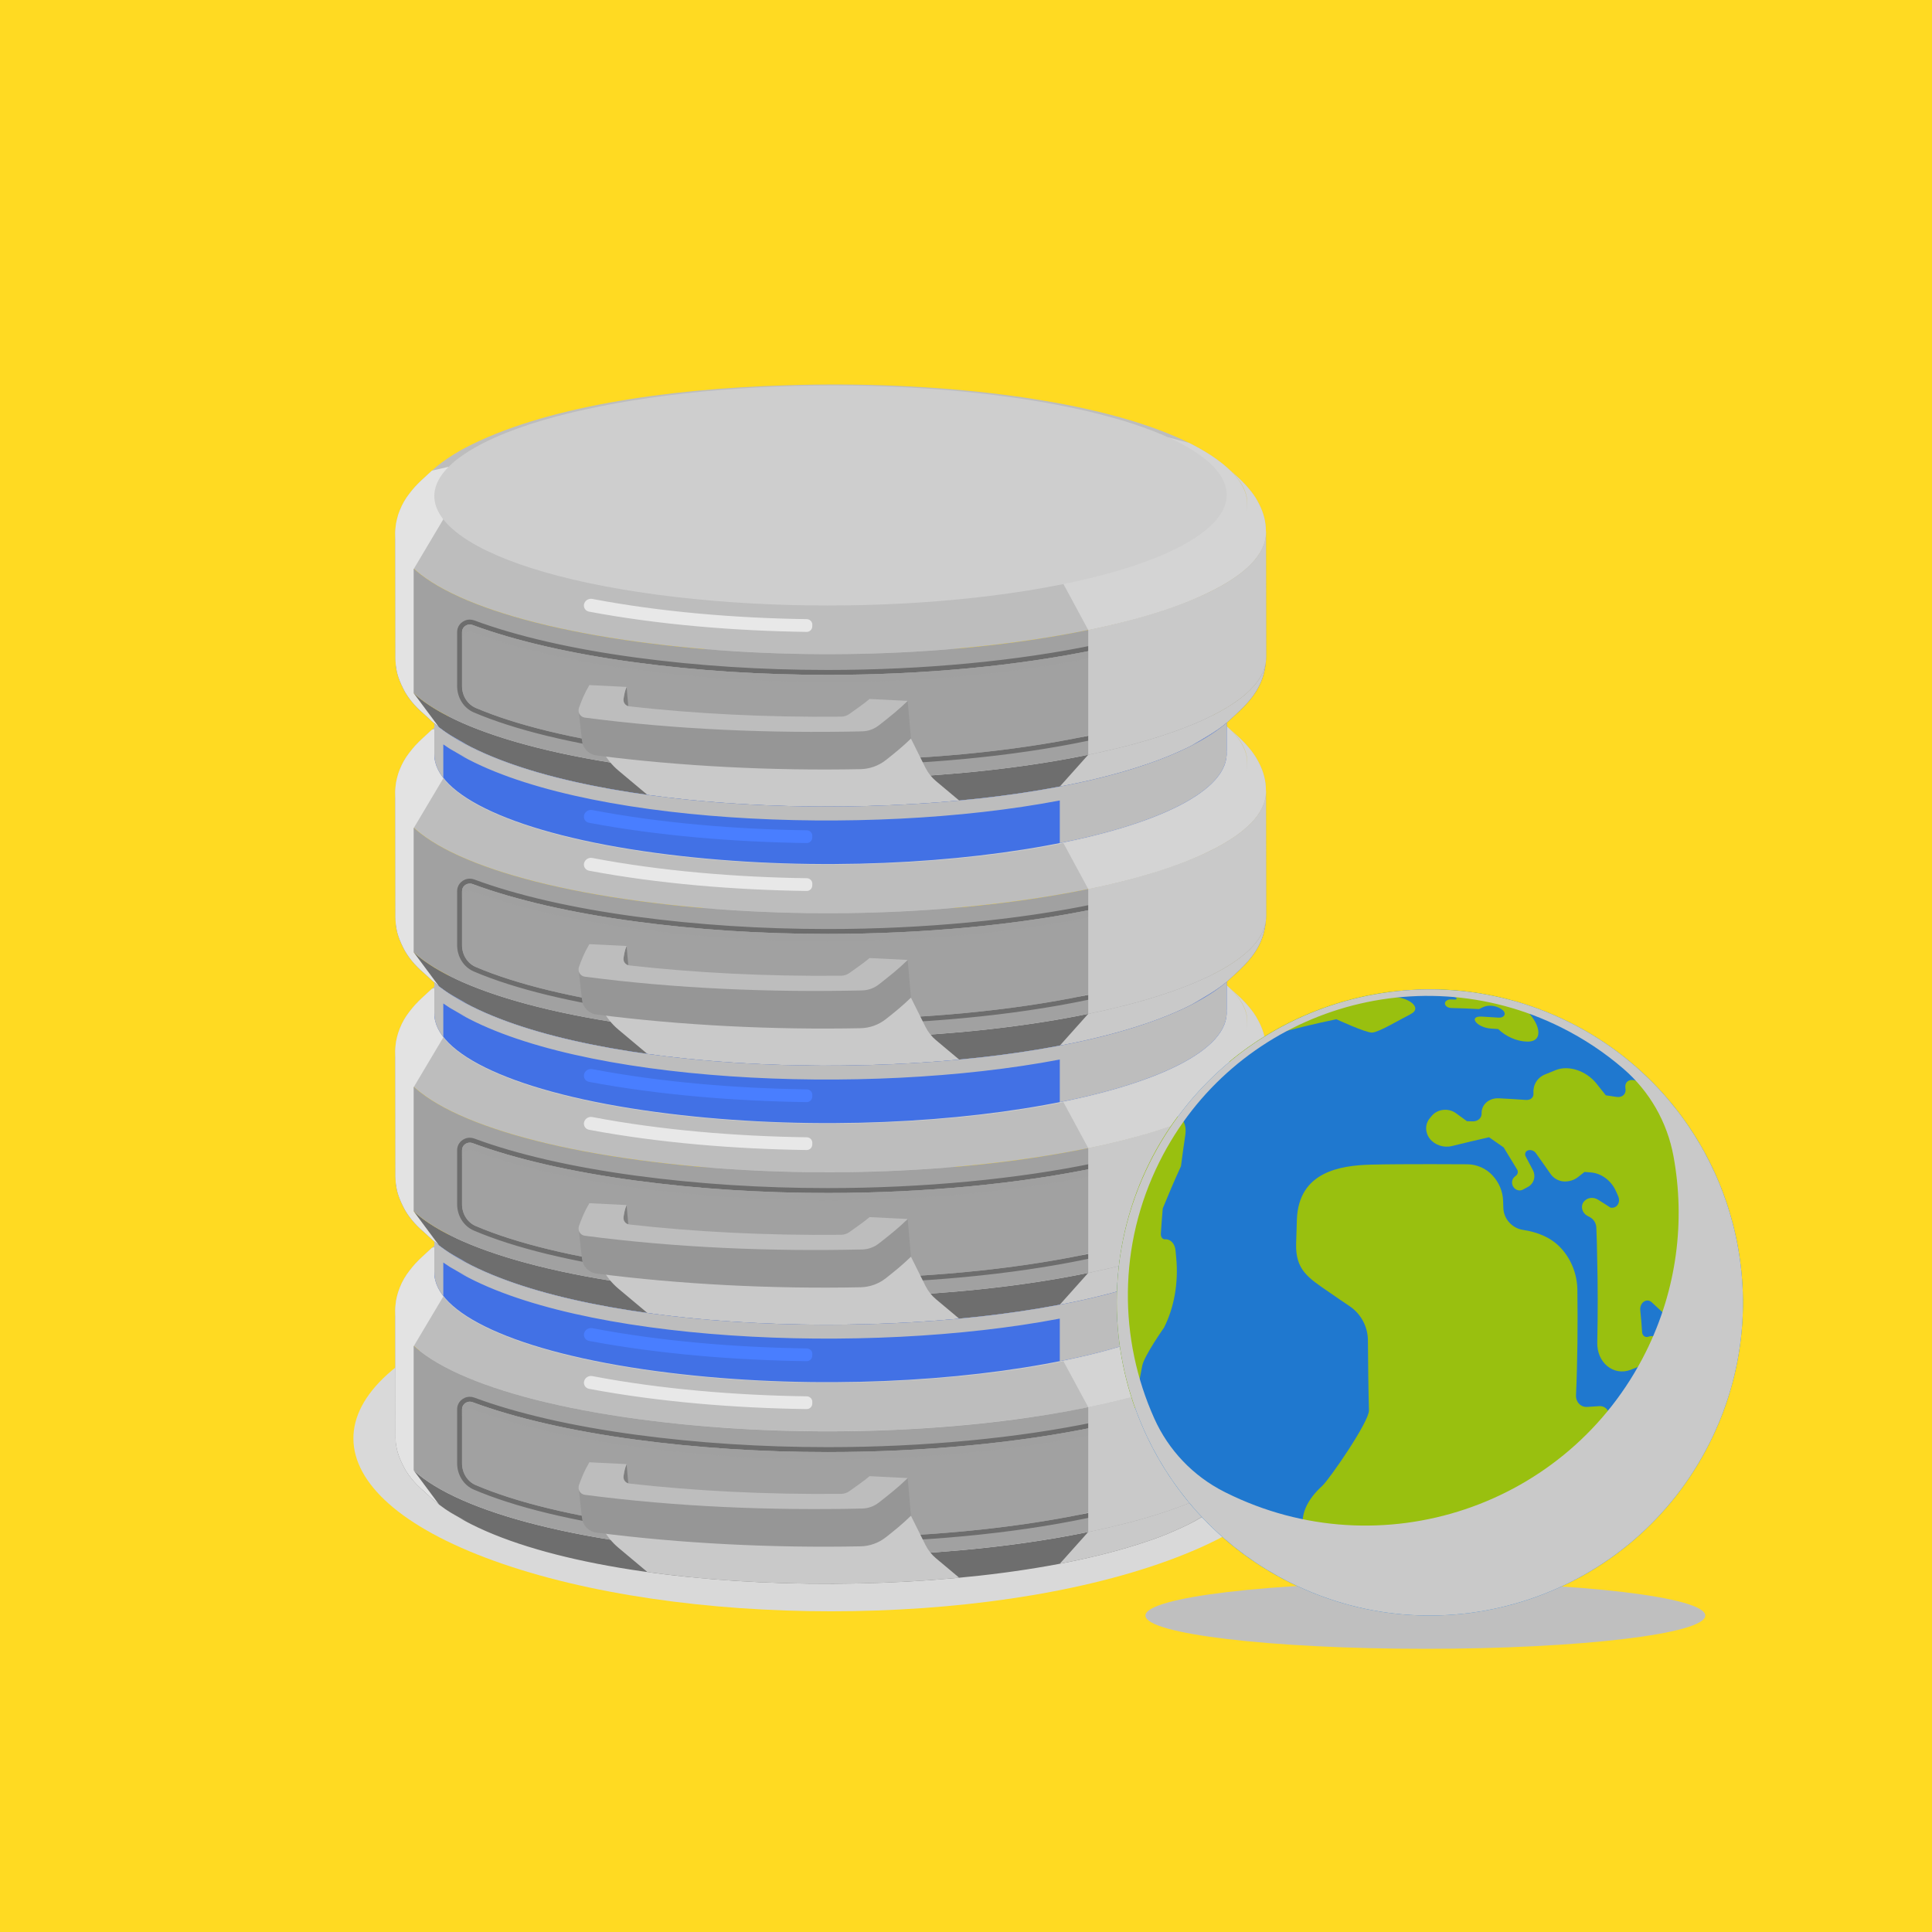 <?xml version="1.0" encoding="utf-8"?>
<!-- Generator: Adobe Illustrator 27.5.0, SVG Export Plug-In . SVG Version: 6.00 Build 0)  -->
<svg version="1.1" xmlns="http://www.w3.org/2000/svg" xmlns:xlink="http://www.w3.org/1999/xlink" x="0px" y="0px"
	 viewBox="0 0 841.89 841.89" style="enable-background:new 0 0 841.89 841.89;" xml:space="preserve">
<g id="bg">
	<rect y="0" style="fill:#FFDA22;" width="841.89" height="841.891"/>
</g>
<g id="Layer_1">
	<g>
		<g>
			<g>
				<g style="enable-background:new    ;">
					<g style="enable-background:new    ;">
						<defs>
							<path id="SVGID_1_" style="enable-background:new    ;" d="M214.301,573.92c80.773-29.332,212.161-29.331,293.462,0
								c-35.776-12.907-81.25-20.135-127.844-21.683C320.63,550.269,259.529,557.494,214.301,573.92z"/>
						</defs>
						<clipPath id="SVGID_00000149372704713310729300000015700445654741967006_">
							<use xlink:href="#SVGID_1_"  style="overflow:visible;"/>
						</clipPath>
						<g style="clip-path:url(#SVGID_00000149372704713310729300000015700445654741967006_);enable-background:new    ;">
							<path style="fill:#A3A3A3;" d="M214.301,573.92c39.149-14.217,90.191-21.543,141.656-21.979
								C304.491,552.377,253.45,559.703,214.301,573.92L214.301,573.92z"/>
							<path style="fill:#DADADA;" d="M355.957,551.941c2.183-0.018,4.364-0.025,6.547-0.018
								C360.321,551.916,358.14,551.923,355.957,551.941L355.957,551.941z"/>
							<path style="fill:#A3A3A3;" d="M362.504,551.923c52.55,0.152,105.034,7.485,145.259,21.997
								C467.538,559.408,415.054,552.075,362.504,551.923L362.504,551.923z"/>
						</g>
					</g>
					<g style="enable-background:new    ;">
						<defs>
							<path id="SVGID_00000179648578702883153890000013561794511088566190_" style="enable-background:new    ;" d="
								M215.257,680.142c-81.301-29.331-81.73-76.889-0.956-106.222c-52.9,19.21-70.972,46.238-54.306,70.843
								C168.776,657.727,187.202,670.021,215.257,680.142z"/>
						</defs>
						<clipPath id="SVGID_00000137120140526783220630000018093286906453718672_">
							<use xlink:href="#SVGID_00000179648578702883153890000013561794511088566190_"  style="overflow:visible;"/>
						</clipPath>
						<g style="clip-path:url(#SVGID_00000137120140526783220630000018093286906453718672_);enable-background:new    ;">
							<path style="fill:#A3A3A3;" d="M215.257,680.142c-81.301-29.331-81.73-76.889-0.956-106.222
								C133.526,603.253,133.956,650.81,215.257,680.142L215.257,680.142z"/>
						</g>
					</g>
					<g>
						<path style="fill:#D9D9D9;" d="M507.763,573.92c81.301,29.332,81.731,76.89,0.959,106.222
							c-80.775,29.333-212.164,29.333-293.465,0c-81.301-29.331-81.73-76.889-0.956-106.222
							C295.073,544.588,426.462,544.589,507.763,573.92z"/>
					</g>
				</g>
			</g>
		</g>
		<g>
			<g>
				<path style="fill:#BDBDBD;" d="M172.375,568.469c0.098-1.091,0.263-2.158,0.589-3.467c0.295-1.264,0.705-2.619,1.271-3.969
					c1.102-2.79,2.502-5.098,4.088-7.172c1.003-1.341,1.895-2.312,2.596-3.146c0.444-0.494,0.996-1.054,1.549-1.598
					c0.07-0.07,0.139-0.14,0.209-0.21c0.015-0.015,0.027-0.029,0.043-0.044c0.027-0.029,0.059-0.057,0.089-0.086
					c0.3-0.296,0.608-0.593,0.928-0.889c0.003-0.003,0.007-0.006,0.01-0.01l0.011-0.009c0-0.001,0.001-0.001,0.001-0.002
					l4.274-3.947c-0.088,0.08-0.168,0.162-0.254,0.244c0.011-0.012,0.023-0.022,0.035-0.034c0.086-0.081,0.165-0.161,0.252-0.241
					c0.034-0.031,0.068-0.061,0.102-0.092c0.023-0.022,0.044-0.042,0.067-0.063c0.029-0.025,0.057-0.049,0.085-0.073
					c1.435-1.302,2.861-2.469,4.332-3.562c0.743-0.558,1.5-1.095,2.328-1.65c1.792-1.211,3.68-2.368,5.751-3.571
					c0.548-0.302,1.105-0.6,1.663-0.895c0.023-0.013,0.046-0.025,0.07-0.037c33.941-17.916,87.83-25.867,140.348-27.392
					c64.243-2.094,131.248,5.543,170.054,22.646c0.21,0.092,0.419,0.184,0.626,0.275c0.156,0.069,0.313,0.14,0.468,0.209
					c1.099,0.494,2.173,0.997,3.22,1.51c0.1,0.049,0.2,0.097,0.299,0.146c0.064,0.033,0.129,0.065,0.193,0.097
					c3.328,1.64,6.411,3.357,9.22,5.155c9.183,5.878,14.315,11.733,15.951,17.42c0.057,0.191,0.108,0.381,0.157,0.571
					c0.004,0.019,0.01,0.039,0.015,0.059c0.616,2.46,0.573,4.882-0.081,7.256c1.789-6.079-0.41-12.383-7.263-18.667l4.298,3.941
					c0.01,0.009,0.019,0.018,0.028,0.027c0.187,0.171,0.372,0.345,0.556,0.52c0.011,0.01,0.021,0.021,0.031,0.03
					c0.053,0.051,0.105,0.102,0.158,0.153c-0.018-0.018-0.035-0.034-0.053-0.051c0.002,0.002,0.004,0.004,0.006,0.006
					c0.02,0.018,0.039,0.036,0.058,0.055c-0.004-0.004-0.007-0.008-0.011-0.01c0.021,0.02,0.043,0.04,0.064,0.06
					c0.014,0.013,0.025,0.026,0.039,0.039c1.189,1.15,2.33,2.372,3.393,3.659c1.432,1.695,2.898,3.688,3.943,5.761
					c1.89,3.435,3.137,7.162,3.385,11.065c0.021,0.338,0.033,0.676,0.035,1.012c0.021,0.373,0.042,0.754,0.059,1.151
					c0.018,9.657-9.195,18.556-25.016,26.195c-18.436,9.064-45.783,16.132-77.606,20.722c-50.304,7.376-112.445,8.661-170.606,0.841
					c-5.247-0.706-10.321-1.471-15.22-2.289c-57.797-9.659-90.959-26.902-90.992-44.843
					C172.22,571.521,172.168,570.35,172.375,568.469z"/>
				<path style="fill:#6E6E6E;" d="M278.513,672.789c-65.67-8.831-104.426-26.85-106.145-45.839
					c0.237,3.96,0.821,6.714,3.359,11.838c1.941,3.919,4.984,7.589,8.989,11.011l3.586,3.285l0,0
					c0.001,0.001,0.001,0.001,0.002,0.001c0.324,0.297,0.66,0.593,1.004,0.888c2.814,2.432,6.15,4.734,9.947,6.909
					c-1.451-0.857-2.846-1.732-4.18-2.629c2.454,1.596,5.213,3.157,8.254,4.677c-1.521-0.685-2.889-1.369-4.074-2.048
					c60.247,35.592,219.659,38.015,299.557,11.134l0.043-0.012c4.865-1.538,9.306-3.287,13.273-5.069
					c4.004-1.739,7.719-3.572,11.097-5.503c1.306-0.744,2.472-1.447,3.529-2.114c-2.329,1.445-4.858,2.837-7.567,4.177
					c3.143-1.66,5.819-3.248,7.979-4.618c2.161-1.323,4.135-2.685,5.917-4.082c0.281-0.218,0.433-0.34,0.433-0.34
					c-1.681,1.384-3.772,2.976-6.763,4.863c3.338-2.074,6.274-4.257,8.757-6.552c-0.043,0.037-0.088,0.075-0.132,0.113
					c0.181-0.162,0.362-0.322,0.538-0.483l4.282-3.953c0.001-0.001,0.002-0.002,0.002-0.002c6.737-6.471,10.591-12.486,11.409-21.41
					C546.771,664.265,403.854,689.644,278.513,672.789z"/>
				<path style="fill:#E8E8E8;" d="M351.508,614.025c1.313,0.018,2.401-1.019,2.445-2.332l0.024-0.729
					c0.022-0.648-0.219-1.277-0.666-1.746c-0.448-0.47-1.066-0.738-1.714-0.748c-30.784-0.432-63.77-3.13-93.482-8.82
					c-1.38-0.264-2.768,0.427-3.386,1.687l-0.006,0.013c-0.372,0.757-0.368,1.644,0.009,2.397c0.378,0.754,1.086,1.289,1.915,1.445
					C286.918,610.9,320.358,613.596,351.508,614.025z"/>
				<g>
					<path style="fill:#A1A1A1;" d="M551.74,625.032l-0.081-54.381c0.071,38.355-145.682,64.909-273.227,47.758
						c-67.158-9.031-106.177-27.672-106.212-47.132l0.08,54.38c0.037,19.461,39.055,38.101,106.213,47.132
						C405.64,689.885,551.812,663.477,551.74,625.032L551.74,625.032z"/>
				</g>
				<g>
					<path style="fill:#6D6D6D;" d="M204.722,610.804c0.413,0,0.824,0.075,1.223,0.223c18.664,6.932,43.221,12.57,71.016,16.309
						c26.735,3.594,54.914,5.418,83.766,5.418c41.617-0.001,83.28-3.946,117.316-11.111c1.624-0.341,3.265-0.698,4.875-1.06
						c0.321-0.072,0.648-0.108,0.972-0.108c2.362,0,4.283,1.902,4.283,4.24v24.833c0,3.824-2.554,7.102-6.211,7.968
						c-2.759,0.654-5.611,1.291-8.478,1.893c-32.593,6.845-72.642,10.615-112.789,10.615c-27.86-0.001-55.016-1.754-80.71-5.209
						c-29.858-4.016-54.982-10.12-72.655-17.654c-3.639-1.552-5.99-5.288-5.99-9.518V614.12c0-0.904,0.357-1.743,1.004-2.362
						C202.978,611.151,203.845,610.804,204.722,610.804L204.722,610.804L204.722,610.804z M204.722,608.666
						c-2.92,0-5.52,2.307-5.52,5.454v23.521c0,4.932,2.753,9.55,7.289,11.483c17.863,7.616,43.084,13.755,73.208,17.807
						c25.79,3.469,53.04,5.227,80.995,5.228c0.005,0,0.012,0,0.018,0c40.272,0,80.477-3.785,113.211-10.66
						c2.913-0.611,5.758-1.247,8.531-1.903c4.629-1.098,7.855-5.292,7.855-10.049v-24.833c0-3.619-2.974-6.378-6.421-6.378
						c-0.474,0-0.956,0.052-1.44,0.16c-1.645,0.37-3.262,0.721-4.847,1.055c-33.896,7.135-75.402,11.064-116.876,11.064
						c-0.004,0-0.01,0-0.013,0c-28.745,0-56.826-1.816-83.469-5.399c-27.876-3.748-51.982-9.296-70.556-16.192
						C206.034,608.78,205.37,608.666,204.722,608.666L204.722,608.666z"/>
					<path style="fill:#A1A1A1;" d="M483.889,620.474c-0.323,0-0.65,0.036-0.972,0.108c-1.61,0.361-3.251,0.719-4.875,1.06
						c-34.036,7.165-75.699,11.11-117.316,11.111c-28.851,0-57.03-1.824-83.766-5.418c-27.795-3.738-52.352-9.377-71.016-16.309
						c-0.398-0.148-0.81-0.223-1.223-0.223l0,0c-0.877,0-1.744,0.348-2.379,0.954c-0.646,0.619-1.004,1.458-1.004,2.362v23.521
						c0,4.229,2.352,7.966,5.99,9.518c17.673,7.534,42.797,13.639,72.655,17.654c25.694,3.455,52.85,5.208,80.71,5.209
						c40.147,0,80.196-3.771,112.789-10.615c2.866-0.602,5.719-1.238,8.478-1.893c3.657-0.866,6.211-4.143,6.211-7.968v-24.833
						C488.172,622.376,486.251,620.474,483.889,620.474z"/>
					<g>
						<path style="fill:#D9D9D9;" d="M483.889,620.474c-0.323,0-0.65,0.036-0.972,0.108c-1.48,0.332-2.985,0.659-4.481,0.976
							c0.096-0.006,0.192-0.016,0.288-0.016c2.361,0,4.283,1.902,4.283,4.24v24.833c0,3.825-2.555,7.102-6.211,7.968
							c-2.273,0.54-4.609,1.065-6.964,1.57c1.226-0.244,2.445-0.492,3.651-0.746c2.866-0.602,5.719-1.238,8.478-1.893
							c3.657-0.866,6.211-4.143,6.211-7.968v-24.833C488.172,622.376,486.251,620.474,483.889,620.474z"/>
					</g>
					<path style="opacity:0.6;fill:#A1A1A1;" d="M482.542,623.871c-0.708-1.38-2.152-2.329-3.818-2.329
						c-0.096,0-0.192,0.01-0.288,0.016c0.013-0.003,0.025-0.005,0.038-0.008c-0.145,0.03-0.289,0.063-0.432,0.092
						c-34.036,7.165-75.699,11.11-117.316,11.111c-28.851,0-57.03-1.824-83.766-5.418c-27.795-3.738-52.352-9.377-71.016-16.309
						c-0.398-0.148-0.81-0.223-1.223-0.223l0,0c-0.877,0-1.744,0.348-2.379,0.954c-0.646,0.619-1.004,1.458-1.004,2.362v3.206
						c0-0.904,0.357-1.743,1.004-2.362c0.635-0.607,1.502-0.954,2.379-0.954l0,0c0.413,0,0.824,0.074,1.223,0.224
						c18.664,6.931,43.221,12.57,71.016,16.308c26.735,3.595,54.914,5.418,83.766,5.418c41.617-0.001,83.28-3.947,117.316-11.11
						C479.541,624.533,481.052,624.204,482.542,623.871z"/>
				</g>
				<path style="fill:#C9C9C9;" d="M474.208,613.18v54.385c46.253-9.517,77.565-24.734,77.532-42.532l-0.081-54.381
					C551.692,588.415,520.44,603.648,474.208,613.18z"/>
				<path style="fill:#C9C9C9;" d="M526.754,659.317c-2.329,1.445-4.858,2.837-7.567,4.177c3.143-1.66,5.819-3.248,7.979-4.618
					c2.161-1.323,4.135-2.685,5.917-4.082c0.281-0.218,0.433-0.34,0.433-0.34C531.836,655.838,529.744,657.43,526.754,659.317
					c3.338-2.074,6.274-4.257,8.757-6.552c-0.043,0.037-0.088,0.075-0.132,0.113c0.181-0.162,0.362-0.322,0.538-0.483l4.282-3.953
					c0.001-0.001,0.002-0.002,0.002-0.002c6.737-6.471,10.591-12.486,11.409-21.41c-2.197,16.905-32.856,31.365-77.409,40.541
					l-12.384,13.857c13.523-2.578,26.011-5.718,36.994-9.413l0.043-0.012c4.865-1.538,9.306-3.287,13.273-5.069
					c4.004-1.739,7.719-3.572,11.097-5.503C524.53,660.688,525.696,659.984,526.754,659.317z"/>
				<path style="fill:#D4D4D4;" d="M551.601,569.5c-0.002-0.336-0.014-0.674-0.035-1.012c-0.248-3.903-1.495-7.63-3.385-11.065
					c-1.046-2.073-2.512-4.065-3.943-5.761c-1.063-1.287-2.203-2.509-3.393-3.659c-0.014-0.013-0.025-0.026-0.039-0.039
					c-0.022-0.02-0.043-0.04-0.064-0.06c0.004,0.002,0.007,0.006,0.011,0.01c-0.019-0.019-0.038-0.037-0.058-0.055
					c-0.002-0.002-0.004-0.004-0.006-0.006c0.018,0.017,0.035,0.033,0.053,0.051c-0.053-0.052-0.105-0.102-0.158-0.153
					c-0.01-0.01-0.021-0.02-0.031-0.03c-0.184-0.175-0.369-0.349-0.556-0.52c-0.01-0.01-0.018-0.019-0.028-0.027l-4.298-3.941
					c6.853,6.284,9.052,12.588,7.263,18.667c0.654-2.374,0.697-4.796,0.081-7.256c-0.005-0.02-0.011-0.039-0.015-0.059
					c-0.049-0.191-0.101-0.38-0.157-0.571c-1.636-5.687-6.768-11.542-15.951-17.42c-2.675-1.713-5.603-3.352-8.75-4.921
					l-9.026-2.401l-21.371,27.423l-24.334,36.491l10.799,19.994l0.043,0.035c21.014-4.288,39.041-9.804,52.393-16.368
					c15.82-7.64,25.033-16.538,25.016-26.195C551.643,570.254,551.622,569.873,551.601,569.5z"/>
				<path style="fill:#E3E3E3;" d="M180.258,640.715v-54.05l12.913-21.699l2.338-22.886l-7.301,1.682
					c-0.014,0.012-0.027,0.025-0.041,0.037c-0.033,0.031-0.067,0.061-0.102,0.092c-0.087,0.08-0.166,0.16-0.252,0.241
					c-0.012,0.012-0.024,0.023-0.035,0.034c0.086-0.082,0.166-0.164,0.254-0.244l-4.274,3.947c0,0.001-0.001,0.001-0.001,0.002
					l-0.011,0.009c-0.003,0.004-0.007,0.007-0.01,0.01c-0.32,0.296-0.628,0.593-0.928,0.889c-0.03,0.029-0.061,0.057-0.089,0.086
					c-0.016,0.015-0.028,0.029-0.043,0.044c-0.07,0.07-0.139,0.14-0.209,0.21c-0.553,0.544-1.105,1.103-1.549,1.598
					c-0.701,0.834-1.593,1.805-2.596,3.146c-1.586,2.074-2.986,4.382-4.088,7.172c-0.566,1.35-0.977,2.705-1.271,3.969
					c-0.326,1.308-0.491,2.376-0.589,3.467c-0.207,1.881-0.155,3.052-0.155,2.808l0.08,54.38c0.002,0.433,0.028,0.862,0.067,1.293
					l0,0c0.237,3.96,0.821,6.714,3.359,11.838c1.941,3.919,4.984,7.589,8.989,11.011l3.586,3.285l0,0
					c0.001,0.001,0.001,0.001,0.002,0.001c0.324,0.297,0.66,0.593,1.004,0.888c0.654,0.564,1.338,1.121,2.047,1.672L180.258,640.715
					z"/>
				<path style="fill:#CECECE;" d="M206.926,533.729c-41.971,23.845-6.606,52.507,78.989,64.017
					c85.594,11.511,189.006,1.512,230.977-22.335c41.971-23.845,6.607-52.506-78.988-64.017
					C352.309,499.884,248.896,509.885,206.926,533.729z"/>
				<path style="fill:#C9C9C9;" d="M407.875,679.05c-1.921-1.609-3.488-3.597-4.605-5.84l-6.32-12.691l-138.608-2.924l4.204,8.173
					c1.71,3.324,4.066,6.274,6.932,8.677l12.646,10.601c42.412,5.898,91.565,6.638,135.864,2.473L407.875,679.05z"/>
				<g>
					<path style="fill:#7F7F7F;" d="M273.056,638.007c-1.318,2.975-1.045,5.105-2.04,8.09l1.407,16.438
						c0.994-2.982,0.722-5.12,2.039-8.089L273.056,638.007z"/>
					<path style="fill:#969696;" d="M395.543,644.08c-3.854,3.741-7.017,6.27-10.885,9.327c-3.198,2.529-7.118,3.916-11.195,3.971
						c-40.738,0.552-83.31-4.272-121.364-9.512l1.514,13.588c0.372,3.336,2.972,5.974,6.301,6.402
						c36.858,4.745,76.741,6.736,115.046,5.979c4.025-0.08,7.921-1.471,11.08-3.968c3.878-3.066,7.045-5.597,10.911-9.35
						L395.543,644.08z"/>
					<path style="fill:#BDBDBD;" d="M256.823,637.201l16.232,0.806c-0.842,1.898-1.033,3.453-1.322,5.107
						c-0.137,0.783,0.057,1.587,0.532,2.223c0.477,0.636,1.194,1.045,1.983,1.135c28.339,3.203,59.375,4.82,92.332,4.492
						c1.313-0.013,2.586-0.463,3.644-1.24c3.05-2.237,5.829-4.023,8.707-6.467l16.611,0.824c-4.396,4.266-7.884,6.952-12.548,10.643
						c-2.055,1.627-4.587,2.567-7.207,2.628c-39.895,0.932-81.216-0.754-120.93-5.969c-2.032-0.267-3.266-2.362-2.557-4.285
						C253.519,643.792,254.521,641.123,256.823,637.201z"/>
				</g>
			</g>
		</g>
		<g>
			<g>
				<path style="fill:#BDBDBD;" d="M172.375,455.579c0.098-1.091,0.263-2.159,0.589-3.468c0.295-1.264,0.705-2.618,1.271-3.969
					c1.102-2.789,2.502-5.097,4.088-7.171c1.003-1.342,1.895-2.312,2.596-3.146c0.444-0.494,0.996-1.055,1.549-1.598
					c0.07-0.07,0.139-0.141,0.209-0.211c0.015-0.014,0.027-0.029,0.043-0.043c0.027-0.029,0.059-0.057,0.089-0.086
					c0.3-0.297,0.608-0.593,0.928-0.889c0.003-0.004,0.007-0.007,0.01-0.01l0.011-0.009c0,0,0.001-0.001,0.001-0.002l4.274-3.948
					c-0.088,0.081-0.168,0.162-0.254,0.244c0.011-0.012,0.023-0.022,0.035-0.034c0.086-0.08,0.165-0.16,0.252-0.24
					c0.034-0.032,0.068-0.061,0.102-0.092c0.023-0.022,0.044-0.042,0.067-0.064c0.029-0.025,0.057-0.05,0.085-0.075
					c1.435-1.3,2.861-2.467,4.332-3.56c0.743-0.559,1.5-1.095,2.328-1.65c1.792-1.211,3.68-2.369,5.751-3.572
					c0.548-0.301,1.105-0.599,1.663-0.895c0.023-0.013,0.046-0.025,0.07-0.036c33.941-17.916,87.83-25.867,140.348-27.393
					c64.243-2.094,131.248,5.544,170.054,22.646c0.21,0.092,0.419,0.185,0.626,0.276c0.156,0.069,0.313,0.139,0.468,0.208
					c1.099,0.494,2.173,0.997,3.22,1.51c0.1,0.05,0.2,0.098,0.299,0.146c0.064,0.032,0.129,0.065,0.193,0.096
					c3.328,1.64,6.411,3.357,9.22,5.155c9.183,5.878,14.315,11.733,15.951,17.421c0.057,0.191,0.108,0.381,0.157,0.57
					c0.004,0.021,0.01,0.04,0.015,0.06c0.616,2.46,0.573,4.881-0.081,7.254c1.789-6.079-0.41-12.382-7.263-18.665l4.298,3.941
					c0.01,0.009,0.019,0.018,0.028,0.026c0.187,0.172,0.372,0.345,0.556,0.52c0.011,0.011,0.021,0.02,0.031,0.031
					c0.053,0.05,0.105,0.102,0.158,0.151c-0.018-0.017-0.035-0.032-0.053-0.049c0.002,0.002,0.004,0.004,0.006,0.006
					c0.02,0.018,0.039,0.036,0.058,0.054c-0.004-0.003-0.007-0.007-0.011-0.011c0.021,0.021,0.043,0.041,0.064,0.061
					c0.014,0.013,0.025,0.025,0.039,0.039c1.189,1.15,2.33,2.372,3.393,3.658c1.432,1.696,2.898,3.688,3.943,5.762
					c1.89,3.436,3.137,7.162,3.385,11.064c0.021,0.339,0.033,0.677,0.035,1.013c0.021,0.373,0.042,0.753,0.059,1.15
					c0.018,9.658-9.195,18.557-25.016,26.196c-18.436,9.065-45.783,16.131-77.606,20.721c-50.304,7.377-112.445,8.662-170.606,0.841
					c-5.247-0.705-10.321-1.47-15.22-2.288c-57.797-9.66-90.959-26.903-90.992-44.843C172.22,458.63,172.168,457.46,172.375,455.579
					z"/>
				<path style="fill:#6E6E6E;" d="M278.513,559.898c-65.67-8.83-104.426-26.849-106.145-45.839
					c0.237,3.961,0.821,6.715,3.359,11.839c1.941,3.918,4.984,7.589,8.989,11.01l3.586,3.285v0.001
					c0.001,0.001,0.001,0.001,0.002,0.001c0.324,0.297,0.66,0.593,1.004,0.888c2.814,2.431,6.15,4.733,9.947,6.908
					c-1.451-0.857-2.846-1.733-4.18-2.628c2.454,1.596,5.213,3.156,8.254,4.677c-1.521-0.685-2.889-1.37-4.074-2.049
					c60.247,35.592,219.659,38.016,299.557,11.135l0.043-0.013c4.865-1.538,9.306-3.286,13.273-5.069
					c4.004-1.739,7.719-3.572,11.097-5.502c1.306-0.745,2.472-1.447,3.529-2.115c-2.329,1.446-4.858,2.838-7.567,4.177
					c3.143-1.66,5.819-3.248,7.979-4.618c2.161-1.323,4.135-2.684,5.917-4.082c0.281-0.217,0.433-0.34,0.433-0.34
					c-1.681,1.385-3.772,2.977-6.763,4.863c3.338-2.073,6.274-4.257,8.757-6.552c-0.043,0.037-0.088,0.075-0.132,0.113
					c0.181-0.161,0.362-0.321,0.538-0.484l4.282-3.952c0.001,0,0.002-0.001,0.002-0.002c6.737-6.47,10.591-12.485,11.409-21.409
					C546.771,551.375,403.854,576.754,278.513,559.898z"/>
				<path style="fill:#E8E8E8;" d="M351.507,501.137c1.314,0.019,2.401-1.018,2.445-2.332l0.024-0.728
					c0.022-0.648-0.218-1.278-0.666-1.747c-0.447-0.47-1.065-0.738-1.713-0.747c-30.788-0.433-63.776-3.132-93.492-8.822
					c-1.379-0.265-2.768,0.426-3.386,1.686l-0.007,0.013c-0.371,0.757-0.367,1.643,0.01,2.397c0.378,0.754,1.086,1.289,1.915,1.445
					C286.912,498.011,320.354,500.706,351.507,501.137z"/>
				<g>
					<path style="fill:#A1A1A1;" d="M551.74,512.142l-0.081-54.381c0.071,38.356-145.682,64.909-273.227,47.758
						c-67.158-9.031-106.177-27.671-106.212-47.131l0.08,54.38c0.037,19.461,39.055,38.1,106.213,47.131
						C405.64,576.994,551.812,550.587,551.74,512.142L551.74,512.142z"/>
				</g>
				<g>
					<path style="fill:#6D6D6D;" d="M204.722,497.914c0.413,0,0.824,0.074,1.223,0.223c18.664,6.932,43.221,12.57,71.016,16.308
						c26.735,3.595,54.914,5.418,83.766,5.418c41.617,0,83.28-3.946,117.316-11.11c1.624-0.342,3.265-0.699,4.875-1.061
						c0.321-0.071,0.648-0.108,0.972-0.108c2.362,0,4.283,1.902,4.283,4.241v24.832c0,3.825-2.554,7.102-6.211,7.969
						c-2.759,0.654-5.611,1.291-8.478,1.893c-32.593,6.845-72.642,10.614-112.789,10.614c-27.86-0.001-55.016-1.753-80.71-5.209
						c-29.858-4.016-54.982-10.12-72.655-17.655c-3.639-1.551-5.99-5.286-5.99-9.517v-23.52c0-0.905,0.357-1.744,1.004-2.363
						C202.978,498.261,203.845,497.914,204.722,497.914L204.722,497.914L204.722,497.914z M204.722,495.776
						c-2.92,0-5.52,2.307-5.52,5.454v23.52c0,4.933,2.753,9.55,7.289,11.483c17.863,7.616,43.084,13.756,73.208,17.807
						c25.79,3.469,53.04,5.227,80.995,5.228c0.005,0,0.012,0,0.018,0c40.272,0,80.477-3.785,113.211-10.66
						c2.913-0.612,5.758-1.247,8.531-1.905c4.629-1.097,7.855-5.291,7.855-10.048v-24.832c0-3.62-2.974-6.379-6.421-6.379
						c-0.474,0-0.956,0.052-1.44,0.161c-1.645,0.37-3.262,0.721-4.847,1.054c-33.896,7.135-75.402,11.064-116.876,11.065
						c-0.004,0-0.01,0-0.013,0c-28.745,0-56.826-1.816-83.469-5.399c-27.876-3.748-51.982-9.296-70.556-16.192
						C206.034,495.891,205.37,495.776,204.722,495.776L204.722,495.776z"/>
					<path style="fill:#A1A1A1;" d="M483.889,507.583c-0.323,0-0.65,0.037-0.972,0.108c-1.61,0.361-3.251,0.719-4.875,1.061
						c-34.036,7.164-75.699,11.11-117.316,11.11c-28.851,0-57.03-1.823-83.766-5.418c-27.795-3.737-52.352-9.376-71.016-16.308
						c-0.398-0.148-0.81-0.223-1.223-0.223l0,0c-0.877,0-1.744,0.347-2.379,0.953c-0.646,0.619-1.004,1.458-1.004,2.363v23.52
						c0,4.23,2.352,7.966,5.99,9.517c17.673,7.535,42.797,13.64,72.655,17.655c25.694,3.456,52.85,5.208,80.71,5.209
						c40.147,0,80.196-3.769,112.789-10.614c2.866-0.602,5.719-1.238,8.478-1.893c3.657-0.867,6.211-4.144,6.211-7.969v-24.832
						C488.172,509.485,486.251,507.583,483.889,507.583z"/>
					<g>
						<path style="fill:#D9D9D9;" d="M483.889,507.583c-0.323,0-0.65,0.037-0.972,0.108c-1.48,0.333-2.985,0.659-4.481,0.977
							c0.096-0.006,0.192-0.016,0.288-0.016c2.361,0,4.283,1.902,4.283,4.24v24.833c0,3.825-2.555,7.102-6.211,7.968
							c-2.273,0.539-4.609,1.064-6.964,1.57c1.226-0.244,2.445-0.493,3.651-0.746c2.866-0.602,5.719-1.238,8.478-1.893
							c3.657-0.867,6.211-4.144,6.211-7.969v-24.832C488.172,509.485,486.251,507.583,483.889,507.583z"/>
					</g>
					<path style="opacity:0.6;fill:#A1A1A1;" d="M482.542,510.981c-0.708-1.38-2.152-2.329-3.818-2.329
						c-0.096,0-0.192,0.01-0.288,0.016c0.013-0.003,0.025-0.006,0.038-0.008c-0.145,0.03-0.289,0.063-0.432,0.092
						c-34.036,7.164-75.699,11.11-117.316,11.11c-28.851,0-57.03-1.823-83.766-5.418c-27.795-3.737-52.352-9.376-71.016-16.308
						c-0.398-0.148-0.81-0.223-1.223-0.223l0,0c-0.877,0-1.744,0.347-2.379,0.953c-0.646,0.619-1.004,1.458-1.004,2.363v3.205
						c0-0.904,0.357-1.743,1.004-2.361c0.635-0.607,1.502-0.954,2.379-0.954l0,0c0.413,0,0.824,0.075,1.223,0.223
						c18.664,6.932,43.221,12.57,71.016,16.309c26.735,3.594,54.914,5.418,83.766,5.418c41.617-0.002,83.28-3.947,117.316-11.111
						C479.541,511.643,481.052,511.314,482.542,510.981z"/>
				</g>
				<path style="fill:#C9C9C9;" d="M474.208,500.29v54.384c46.253-9.517,77.565-24.733,77.532-42.532l-0.081-54.381
					C551.692,475.525,520.44,490.758,474.208,500.29z"/>
				<path style="fill:#C9C9C9;" d="M526.754,546.427c-2.329,1.446-4.858,2.838-7.567,4.177c3.143-1.66,5.819-3.248,7.979-4.618
					c2.161-1.323,4.135-2.684,5.917-4.082c0.281-0.217,0.433-0.34,0.433-0.34C531.836,542.948,529.744,544.54,526.754,546.427
					c3.338-2.073,6.274-4.257,8.757-6.552c-0.043,0.037-0.088,0.075-0.132,0.113c0.181-0.161,0.362-0.321,0.538-0.484l4.282-3.952
					c0.001,0,0.002-0.001,0.002-0.002c6.737-6.47,10.591-12.485,11.409-21.409c-2.197,16.905-32.856,31.365-77.409,40.54
					l-12.384,13.857c13.523-2.577,26.011-5.718,36.994-9.412l0.043-0.013c4.865-1.538,9.306-3.286,13.273-5.069
					c4.004-1.739,7.719-3.572,11.097-5.502C524.53,547.797,525.696,547.095,526.754,546.427z"/>
				<path style="fill:#D4D4D4;" d="M551.601,456.61c-0.002-0.336-0.014-0.674-0.035-1.013c-0.248-3.902-1.495-7.629-3.385-11.064
					c-1.046-2.073-2.512-4.065-3.943-5.762c-1.063-1.286-2.203-2.508-3.393-3.658c-0.014-0.014-0.025-0.026-0.039-0.039
					c-0.022-0.02-0.043-0.041-0.064-0.061c0.004,0.004,0.007,0.008,0.011,0.011c-0.019-0.018-0.038-0.036-0.058-0.054
					c-0.002-0.002-0.004-0.004-0.006-0.006c0.018,0.017,0.035,0.032,0.053,0.049c-0.053-0.05-0.105-0.102-0.158-0.151
					c-0.01-0.011-0.021-0.021-0.031-0.031c-0.184-0.175-0.369-0.348-0.556-0.52c-0.01-0.009-0.018-0.017-0.028-0.026l-4.298-3.941
					c6.853,6.283,9.052,12.586,7.263,18.665c0.654-2.373,0.697-4.794,0.081-7.254c-0.005-0.02-0.011-0.039-0.015-0.06
					c-0.049-0.189-0.101-0.38-0.157-0.57c-1.636-5.688-6.768-11.543-15.951-17.421c-2.675-1.712-5.603-3.351-8.75-4.92l-9.026-2.401
					l-21.371,27.423l-24.334,36.49l10.799,19.995l0.043,0.034c21.014-4.287,39.041-9.803,52.393-16.367
					c15.82-7.64,25.033-16.538,25.016-26.196C551.643,457.363,551.622,456.983,551.601,456.61z"/>
				<path style="fill:#E3E3E3;" d="M180.258,527.825v-54.05l12.913-21.699l2.338-22.887l-7.301,1.682
					c-0.014,0.013-0.027,0.025-0.041,0.038c-0.033,0.03-0.067,0.06-0.102,0.092c-0.087,0.08-0.166,0.16-0.252,0.24
					c-0.012,0.012-0.024,0.022-0.035,0.034c0.086-0.082,0.166-0.163,0.254-0.244l-4.274,3.948c0,0.001-0.001,0.001-0.001,0.001
					l-0.011,0.01c-0.003,0.003-0.007,0.006-0.01,0.01c-0.32,0.296-0.628,0.592-0.928,0.889c-0.03,0.029-0.061,0.057-0.089,0.086
					c-0.016,0.014-0.028,0.029-0.043,0.043c-0.07,0.07-0.139,0.141-0.209,0.211c-0.553,0.543-1.105,1.104-1.549,1.598
					c-0.701,0.834-1.593,1.804-2.596,3.146c-1.586,2.074-2.986,4.382-4.088,7.171c-0.566,1.351-0.977,2.705-1.271,3.969
					c-0.326,1.309-0.491,2.377-0.589,3.468c-0.207,1.881-0.155,3.051-0.155,2.809l0.08,54.38c0.002,0.432,0.028,0.862,0.067,1.294
					c0-0.001,0-0.001,0-0.002c0.237,3.961,0.821,6.715,3.359,11.839c1.941,3.918,4.984,7.589,8.989,11.01l3.586,3.285v0.001
					c0.001,0.001,0.001,0.001,0.002,0.001c0.324,0.297,0.66,0.593,1.004,0.888c0.654,0.565,1.338,1.121,2.047,1.671L180.258,527.825
					z"/>
				<path style="fill:#CECECE;" d="M206.926,420.839c-41.971,23.845-6.606,52.508,78.989,64.018
					c85.594,11.511,189.006,1.511,230.977-22.335c41.971-23.845,6.607-52.506-78.988-64.017
					C352.309,386.994,248.896,396.994,206.926,420.839z"/>
				<path style="fill:#C9C9C9;" d="M407.877,566.16c-1.922-1.609-3.49-3.598-4.606-5.84l-6.32-12.691l-138.613-2.924l4.203,8.172
					c1.711,3.326,4.068,6.276,6.935,8.679l12.646,10.601c42.412,5.898,91.566,6.639,135.867,2.473L407.877,566.16z"/>
				<g>
					<path style="fill:#7F7F7F;" d="M273.056,525.116c-1.318,2.976-1.045,5.105-2.04,8.091l1.407,16.438
						c0.994-2.983,0.722-5.12,2.039-8.091L273.056,525.116z"/>
					<path style="fill:#969696;" d="M395.543,531.19c-3.854,3.741-7.016,6.269-10.884,9.327c-3.199,2.529-7.119,3.916-11.196,3.971
						c-40.738,0.552-83.31-4.273-121.365-9.512l1.514,13.588c0.372,3.336,2.973,5.975,6.302,6.402
						c36.857,4.745,76.74,6.736,115.046,5.978c4.025-0.08,7.921-1.471,11.08-3.968c3.878-3.066,7.045-5.597,10.911-9.35
						L395.543,531.19z"/>
					<path style="fill:#BDBDBD;" d="M256.823,524.312l16.232,0.805c-0.842,1.897-1.033,3.453-1.322,5.107
						c-0.137,0.782,0.057,1.587,0.532,2.223c0.477,0.636,1.194,1.045,1.983,1.134c28.339,3.204,59.375,4.82,92.332,4.493
						c1.313-0.014,2.586-0.464,3.644-1.24c3.05-2.237,5.829-4.023,8.707-6.467l16.611,0.823c-4.396,4.267-7.884,6.952-12.548,10.643
						c-2.055,1.627-4.587,2.567-7.207,2.628c-39.895,0.932-81.216-0.755-120.93-5.971c-2.032-0.267-3.266-2.361-2.557-4.284
						C253.519,530.902,254.521,528.233,256.823,524.312z"/>
				</g>
			</g>
			<g>
				<path style="fill:#4271E5;" d="M196.832,546.468L196.832,546.468c-0.601-0.367-1.189-0.735-1.757-1.104
					c0.574,0.385,1.16,0.767,1.757,1.143l0,0c2.341,1.484,3.774,2.306,6.497,3.533C199.482,548.117,197.189,546.671,196.832,546.468
					z"/>
				<path style="fill:#4271E5;" d="M534.56,540.729c-16.93,14.793-50.628,23.789-72.742,27.81l0,0
					c-90.649,17.278-225.703,8.983-270.463-25.784l0,0c-0.356-0.284-0.804-0.608-2.097-1.715v13.247h0.009
					c-0.35,17.813,35.204,34.913,96.648,43.177c117.244,15.767,251.537-9.115,248.595-44.536h0.05V540.729z"/>
				<path style="fill:#4271E5;" d="M519.187,550.604c5.256-2.597,9.872-5.368,14.33-9.04
					C529.649,544.681,523.603,548.271,519.187,550.604z"/>
				<path style="fill:#497EFF;" d="M351.508,593.146c1.313,0.019,2.401-1.018,2.445-2.332l0.024-0.728
					c0.022-0.648-0.219-1.277-0.666-1.747c-0.448-0.469-1.066-0.737-1.714-0.746c-30.784-0.433-63.77-3.131-93.482-8.821
					c-1.38-0.264-2.768,0.427-3.387,1.688l-0.005,0.012c-0.372,0.757-0.368,1.644,0.009,2.397c0.378,0.754,1.086,1.289,1.915,1.445
					C286.918,590.021,320.358,592.716,351.508,593.146z"/>
				<path style="fill:#BDBDBD;" d="M461.817,568.538L461.817,568.538c-89.457,17.051-222.154,9.195-268.647-24.427l0,0
					c-0.305-0.22-0.605-0.44-0.903-0.662c-0.308-0.23-0.613-0.463-0.913-0.695l0,0c-0.356-0.284-0.804-0.608-2.097-1.715v6.056
					v7.191h0.009c-0.069,3.511,1.262,6.992,3.904,10.384v-14.509c1.869,1.337,3.898,2.634,6.084,3.886
					c-1.451-0.857-2.846-1.732-4.18-2.628c2.454,1.596,5.213,3.157,8.254,4.677c-1.521-0.685-2.889-1.37-4.074-2.049
					c51.967,30.7,177.705,36.722,262.563,20.547v18.552c44.287-8.832,74.096-23.328,72.692-40.219h0.05v-6.142v-6.057
					C517.63,555.521,483.932,564.518,461.817,568.538z"/>
			</g>
		</g>
		<g>
			<g>
				<path style="fill:#BDBDBD;" d="M172.375,342.69c0.098-1.092,0.263-2.16,0.589-3.468c0.295-1.264,0.705-2.619,1.271-3.97
					c1.102-2.789,2.502-5.097,4.088-7.17c1.003-1.342,1.895-2.313,2.596-3.146c0.444-0.495,0.996-1.055,1.549-1.598
					c0.07-0.07,0.139-0.141,0.209-0.211c0.015-0.015,0.027-0.029,0.043-0.043c0.027-0.029,0.059-0.057,0.089-0.086
					c0.3-0.296,0.608-0.593,0.928-0.888c0.003-0.004,0.007-0.007,0.01-0.01l0.011-0.009c0-0.001,0.001-0.001,0.001-0.002
					l4.274-3.948c-0.088,0.081-0.168,0.163-0.254,0.244c0.011-0.011,0.023-0.023,0.035-0.034c0.086-0.08,0.165-0.161,0.252-0.241
					c0.034-0.031,0.068-0.06,0.102-0.091c0.023-0.022,0.044-0.043,0.067-0.063c0.029-0.026,0.057-0.05,0.085-0.075
					c1.435-1.3,2.861-2.468,4.332-3.561c0.743-0.558,1.5-1.094,2.328-1.65c1.792-1.211,3.68-2.369,5.751-3.573
					c0.548-0.301,1.105-0.599,1.663-0.894c0.023-0.012,0.046-0.024,0.07-0.037c33.941-17.915,87.83-25.867,140.348-27.392
					c64.243-2.094,131.248,5.543,170.054,22.647c0.21,0.091,0.419,0.184,0.626,0.276c0.156,0.07,0.313,0.139,0.468,0.209
					c1.099,0.494,2.173,0.997,3.22,1.509c0.1,0.048,0.2,0.097,0.299,0.146c0.064,0.032,0.129,0.064,0.193,0.096
					c3.328,1.639,6.411,3.357,9.22,5.155c9.183,5.877,14.315,11.733,15.951,17.42c0.057,0.191,0.108,0.381,0.157,0.571
					c0.004,0.02,0.01,0.039,0.015,0.059c0.616,2.46,0.573,4.882-0.081,7.255c1.789-6.079-0.41-12.382-7.263-18.666l4.298,3.941
					c0.01,0.009,0.019,0.018,0.028,0.026c0.187,0.172,0.372,0.345,0.556,0.52c0.011,0.01,0.021,0.02,0.031,0.03
					c0.053,0.05,0.105,0.102,0.158,0.153c-0.018-0.017-0.035-0.033-0.053-0.05c0.002,0.002,0.004,0.004,0.006,0.006
					c0.02,0.018,0.039,0.036,0.058,0.054c-0.004-0.003-0.007-0.007-0.011-0.01c0.021,0.02,0.043,0.04,0.064,0.06
					c0.014,0.014,0.025,0.026,0.039,0.04c1.189,1.15,2.33,2.372,3.393,3.659c1.432,1.696,2.898,3.688,3.943,5.761
					c1.89,3.436,3.137,7.163,3.385,11.065c0.021,0.339,0.033,0.676,0.035,1.013c0.021,0.373,0.042,0.753,0.059,1.15
					c0.018,9.657-9.195,18.557-25.016,26.196c-18.436,9.063-45.783,16.131-77.606,20.721c-50.304,7.377-112.445,8.662-170.606,0.841
					c-5.247-0.705-10.321-1.47-15.22-2.288c-57.797-9.661-90.959-26.903-90.992-44.844C172.22,345.74,172.168,344.57,172.375,342.69
					z"/>
				<path style="fill:#6E6E6E;" d="M278.513,447.009c-65.67-8.831-104.426-26.85-106.145-45.839
					c0.237,3.961,0.821,6.714,3.359,11.839c1.941,3.918,4.984,7.587,8.989,11.01l3.586,3.285l0,0
					c0.001,0.001,0.001,0.001,0.002,0.002c0.324,0.297,0.66,0.592,1.004,0.887c2.814,2.432,6.15,4.733,9.947,6.908
					c-1.451-0.856-2.846-1.732-4.18-2.628c2.454,1.597,5.213,3.157,8.254,4.677c-1.521-0.685-2.889-1.369-4.074-2.049
					c60.247,35.593,219.659,38.015,299.557,11.135l0.043-0.012c4.865-1.538,9.306-3.287,13.273-5.069
					c4.004-1.739,7.719-3.572,11.097-5.502c1.306-0.746,2.472-1.448,3.529-2.116c-2.329,1.446-4.858,2.838-7.567,4.178
					c3.143-1.66,5.819-3.248,7.979-4.618c2.161-1.323,4.135-2.686,5.917-4.082c0.281-0.218,0.433-0.34,0.433-0.34
					c-1.681,1.384-3.772,2.977-6.763,4.862c3.338-2.072,6.274-4.256,8.757-6.551c-0.043,0.037-0.088,0.075-0.132,0.112
					c0.181-0.16,0.362-0.321,0.538-0.483l4.282-3.952c0.001-0.001,0.002-0.001,0.002-0.002c6.737-6.471,10.591-12.485,11.409-21.409
					C546.771,438.485,403.854,463.864,278.513,447.009z"/>
				<path style="fill:#E8E8E8;" d="M351.507,388.246c1.314,0.018,2.402-1.019,2.446-2.332l0.024-0.729
					c0.022-0.648-0.219-1.278-0.666-1.747c-0.448-0.469-1.066-0.738-1.714-0.747c-30.788-0.432-63.777-3.13-93.494-8.821
					c-1.38-0.264-2.768,0.427-3.387,1.688l-0.006,0.011c-0.371,0.757-0.367,1.644,0.01,2.398c0.378,0.754,1.086,1.288,1.915,1.444
					C286.91,385.122,320.354,387.816,351.507,388.246z"/>
				<g>
					<path style="fill:#A1A1A1;" d="M551.74,399.252l-0.081-54.381c0.071,38.355-145.682,64.909-273.227,47.758
						c-67.158-9.031-106.177-27.671-106.212-47.132l0.08,54.38c0.037,19.461,39.055,38.1,106.213,47.132
						C405.64,464.103,551.812,437.696,551.74,399.252L551.74,399.252z"/>
				</g>
				<g>
					<path style="fill:#6D6D6D;" d="M204.722,385.024c0.413,0,0.824,0.074,1.223,0.223c18.664,6.932,43.221,12.57,71.016,16.308
						c26.735,3.595,54.914,5.418,83.766,5.418c41.617-0.001,83.28-3.946,117.316-11.11c1.624-0.343,3.265-0.699,4.875-1.061
						c0.321-0.072,0.648-0.108,0.972-0.108c2.362,0,4.283,1.901,4.283,4.24v24.832c0,3.826-2.554,7.103-6.211,7.97
						c-2.759,0.653-5.611,1.291-8.478,1.892c-32.593,6.846-72.642,10.614-112.789,10.614c-27.86-0.001-55.016-1.753-80.71-5.208
						c-29.858-4.016-54.982-10.121-72.655-17.655c-3.639-1.551-5.99-5.286-5.99-9.517V388.34c0-0.905,0.357-1.743,1.004-2.362
						C202.978,385.371,203.845,385.024,204.722,385.024L204.722,385.024L204.722,385.024z M204.722,382.887
						c-2.92,0-5.52,2.306-5.52,5.453v23.521c0,4.932,2.753,9.55,7.289,11.483c17.863,7.616,43.084,13.757,73.208,17.808
						c25.79,3.468,53.04,5.227,80.995,5.228c0.005,0,0.012,0,0.018,0c40.272,0,80.477-3.786,113.211-10.66
						c2.913-0.611,5.758-1.247,8.531-1.904c4.629-1.097,7.855-5.291,7.855-10.049v-24.832c0-3.619-2.974-6.378-6.421-6.378
						c-0.474,0-0.956,0.052-1.44,0.16c-1.645,0.37-3.262,0.721-4.847,1.055c-33.896,7.135-75.402,11.064-116.876,11.064
						c-0.004,0-0.01,0-0.013,0c-28.745,0-56.826-1.816-83.469-5.398c-27.876-3.749-51.982-9.297-70.556-16.193
						C206.034,383,205.37,382.887,204.722,382.887L204.722,382.887z"/>
					<path style="fill:#A1A1A1;" d="M483.889,394.693c-0.323,0-0.65,0.036-0.972,0.108c-1.61,0.361-3.251,0.718-4.875,1.061
						c-34.036,7.164-75.699,11.109-117.316,11.11c-28.851,0-57.03-1.823-83.766-5.418c-27.795-3.737-52.352-9.376-71.016-16.308
						c-0.398-0.148-0.81-0.223-1.223-0.223l0,0c-0.877,0-1.744,0.347-2.379,0.953c-0.646,0.619-1.004,1.457-1.004,2.362v23.521
						c0,4.23,2.352,7.966,5.99,9.517c17.673,7.534,42.797,13.64,72.655,17.655c25.694,3.455,52.85,5.207,80.71,5.208
						c40.147,0,80.196-3.769,112.789-10.614c2.866-0.601,5.719-1.238,8.478-1.892c3.657-0.867,6.211-4.144,6.211-7.97v-24.832
						C488.172,396.595,486.251,394.693,483.889,394.693z"/>
					<g>
						<path style="fill:#D9D9D9;" d="M483.889,394.693c-0.323,0-0.65,0.036-0.972,0.108c-1.48,0.333-2.985,0.659-4.481,0.976
							c0.096-0.007,0.192-0.016,0.288-0.016c2.361,0,4.283,1.902,4.283,4.24v24.833c0,3.825-2.555,7.102-6.211,7.969
							c-2.273,0.539-4.609,1.064-6.964,1.57c1.226-0.246,2.445-0.493,3.651-0.747c2.866-0.601,5.719-1.238,8.478-1.892
							c3.657-0.867,6.211-4.144,6.211-7.97v-24.832C488.172,396.595,486.251,394.693,483.889,394.693z"/>
					</g>
					<path style="opacity:0.6;fill:#A1A1A1;" d="M482.542,398.091c-0.708-1.38-2.152-2.329-3.818-2.329
						c-0.096,0-0.192,0.009-0.288,0.016c0.013-0.003,0.025-0.006,0.038-0.008c-0.145,0.03-0.289,0.063-0.432,0.093
						c-34.036,7.164-75.699,11.109-117.316,11.11c-28.851,0-57.03-1.823-83.766-5.418c-27.795-3.737-52.352-9.376-71.016-16.308
						c-0.398-0.148-0.81-0.223-1.223-0.223l0,0c-0.877,0-1.744,0.347-2.379,0.953c-0.646,0.619-1.004,1.457-1.004,2.362v3.206
						c0-0.905,0.357-1.743,1.004-2.362c0.635-0.607,1.502-0.953,2.379-0.953l0,0c0.413,0,0.824,0.074,1.223,0.223
						c18.664,6.931,43.221,12.57,71.016,16.308c26.735,3.595,54.914,5.418,83.766,5.418c41.617-0.001,83.28-3.946,117.316-11.11
						C479.541,398.752,481.052,398.424,482.542,398.091z"/>
				</g>
				<path style="fill:#C9C9C9;" d="M474.208,387.399v54.384c46.253-9.516,77.565-24.733,77.532-42.531l-0.081-54.381
					C551.692,362.636,520.44,377.868,474.208,387.399z"/>
				<path style="fill:#C9C9C9;" d="M526.754,433.536c-2.329,1.446-4.858,2.838-7.567,4.178c3.143-1.66,5.819-3.248,7.979-4.618
					c2.161-1.323,4.135-2.686,5.917-4.082c0.281-0.218,0.433-0.34,0.433-0.34C531.836,430.058,529.744,431.65,526.754,433.536
					c3.338-2.072,6.274-4.256,8.757-6.551c-0.043,0.037-0.088,0.075-0.132,0.112c0.181-0.16,0.362-0.321,0.538-0.483l4.282-3.952
					c0.001-0.001,0.002-0.001,0.002-0.002c6.737-6.471,10.591-12.485,11.409-21.409c-2.197,16.904-32.856,31.365-77.409,40.539
					l-12.384,13.858c13.523-2.578,26.011-5.718,36.994-9.413l0.043-0.012c4.865-1.538,9.306-3.287,13.273-5.069
					c4.004-1.739,7.719-3.572,11.097-5.502C524.53,434.906,525.696,434.204,526.754,433.536z"/>
				<path style="fill:#D4D4D4;" d="M551.601,343.721c-0.002-0.337-0.014-0.674-0.035-1.013c-0.248-3.902-1.495-7.629-3.385-11.065
					c-1.046-2.073-2.512-4.065-3.943-5.761c-1.063-1.287-2.203-2.508-3.393-3.659c-0.014-0.014-0.025-0.026-0.039-0.04
					c-0.022-0.02-0.043-0.04-0.064-0.06c0.004,0.003,0.007,0.007,0.011,0.01c-0.019-0.019-0.038-0.037-0.058-0.054
					c-0.002-0.002-0.004-0.004-0.006-0.006c0.018,0.017,0.035,0.033,0.053,0.05c-0.053-0.051-0.105-0.103-0.158-0.153
					c-0.01-0.01-0.021-0.02-0.031-0.03c-0.184-0.175-0.369-0.348-0.556-0.52c-0.01-0.009-0.018-0.018-0.028-0.026l-4.298-3.941
					c6.853,6.284,9.052,12.586,7.263,18.666c0.654-2.373,0.697-4.795,0.081-7.255c-0.005-0.02-0.011-0.039-0.015-0.059
					c-0.049-0.19-0.101-0.38-0.157-0.571c-1.636-5.686-6.768-11.543-15.951-17.42c-2.675-1.713-5.603-3.352-8.75-4.92l-9.026-2.401
					l-21.371,27.422l-24.334,36.491l10.799,19.994l0.043,0.034c21.014-4.287,39.041-9.802,52.393-16.366
					c15.82-7.64,25.033-16.539,25.016-26.196C551.643,344.474,551.622,344.094,551.601,343.721z"/>
				<path style="fill:#E3E3E3;" d="M180.258,414.935v-54.05l12.913-21.699l2.338-22.887l-7.301,1.681
					c-0.014,0.013-0.027,0.025-0.041,0.039c-0.033,0.031-0.067,0.06-0.102,0.091c-0.087,0.08-0.166,0.161-0.252,0.241
					c-0.012,0.011-0.024,0.022-0.035,0.034c0.086-0.082,0.166-0.163,0.254-0.244l-4.274,3.948c0,0-0.001,0.001-0.001,0.002
					l-0.011,0.009c-0.003,0.003-0.007,0.006-0.01,0.01c-0.32,0.295-0.628,0.592-0.928,0.888c-0.03,0.029-0.061,0.057-0.089,0.086
					c-0.016,0.014-0.028,0.029-0.043,0.043c-0.07,0.07-0.139,0.14-0.209,0.211c-0.553,0.543-1.105,1.103-1.549,1.598
					c-0.701,0.833-1.593,1.803-2.596,3.146c-1.586,2.073-2.986,4.381-4.088,7.17c-0.566,1.35-0.977,2.706-1.271,3.97
					c-0.326,1.308-0.491,2.376-0.589,3.468c-0.207,1.881-0.155,3.051-0.155,2.808l0.08,54.38c0.002,0.432,0.028,0.863,0.067,1.294
					v-0.001c0.237,3.961,0.821,6.714,3.359,11.839c1.941,3.918,4.984,7.587,8.989,11.01l3.586,3.285l0,0
					c0.001,0.001,0.001,0.001,0.002,0.002c0.324,0.297,0.66,0.592,1.004,0.887c0.654,0.564,1.338,1.121,2.047,1.671L180.258,414.935
					z"/>
				<path style="fill:#CECECE;" d="M206.926,307.949c-41.971,23.845-6.606,52.506,78.989,64.017
					c85.594,11.511,189.006,1.512,230.977-22.334c41.971-23.845,6.607-52.507-78.988-64.017
					C352.309,274.104,248.896,284.103,206.926,307.949z"/>
				<path style="fill:#C9C9C9;" d="M407.876,453.27c-1.921-1.609-3.488-3.597-4.605-5.84l-6.32-12.691l-138.615-2.923l4.206,8.175
					c1.71,3.322,4.066,6.271,6.93,8.672l12.647,10.604c42.413,5.898,91.568,6.638,135.869,2.473L407.876,453.27z"/>
				<g>
					<path style="fill:#7F7F7F;" d="M273.056,412.227c-1.318,2.975-1.045,5.104-2.04,8.091l1.407,16.436
						c0.994-2.983,0.722-5.119,2.039-8.09L273.056,412.227z"/>
					<path style="fill:#969696;" d="M395.543,418.3c-3.854,3.741-7.016,6.271-10.884,9.328c-3.199,2.528-7.118,3.915-11.196,3.97
						c-40.738,0.553-83.31-4.272-121.364-9.512l1.514,13.588c0.372,3.336,2.972,5.975,6.301,6.402
						c36.858,4.745,76.741,6.736,115.046,5.978c4.025-0.08,7.921-1.471,11.079-3.968c3.879-3.066,7.046-5.597,10.912-9.35
						L395.543,418.3z"/>
					<path style="fill:#BDBDBD;" d="M256.823,411.422l16.232,0.805c-0.842,1.897-1.033,3.452-1.322,5.107
						c-0.137,0.782,0.057,1.587,0.532,2.223c0.477,0.636,1.194,1.044,1.983,1.134c28.339,3.203,59.375,4.82,92.332,4.492
						c1.313-0.013,2.586-0.463,3.644-1.239c3.05-2.238,5.829-4.023,8.707-6.467l16.611,0.823
						c-4.396,4.267-7.884,6.952-12.548,10.644c-2.055,1.626-4.587,2.565-7.207,2.628c-39.895,0.93-81.216-0.756-120.93-5.971
						c-2.032-0.267-3.266-2.361-2.557-4.285C253.519,418.013,254.521,415.344,256.823,411.422z"/>
				</g>
			</g>
			<g>
				<path style="fill:#4271E5;" d="M196.832,433.576L196.832,433.576c-0.601-0.365-1.189-0.733-1.757-1.104
					c0.574,0.386,1.16,0.766,1.757,1.145l0,0c2.341,1.484,3.774,2.306,6.497,3.532C199.482,435.228,197.189,433.78,196.832,433.576z
					"/>
				<path style="fill:#4271E5;" d="M534.56,427.839c-16.93,14.793-50.628,23.788-72.742,27.81l0,0
					c-90.649,17.277-225.703,8.982-270.463-25.785l0,0c-0.356-0.284-0.804-0.607-2.097-1.715v13.248h0.009
					c-0.35,17.813,35.204,34.913,96.648,43.176c117.244,15.767,251.537-9.115,248.595-44.535h0.05V427.839z"/>
				<path style="fill:#4271E5;" d="M519.187,437.714c5.256-2.598,9.872-5.368,14.33-9.04
					C529.649,431.791,523.603,435.382,519.187,437.714z"/>
				<path style="fill:#497EFF;" d="M351.507,480.257c1.314,0.018,2.402-1.018,2.446-2.332l0.024-0.729
					c0.022-0.648-0.219-1.278-0.666-1.747c-0.448-0.47-1.066-0.738-1.714-0.747c-30.788-0.433-63.777-3.131-93.495-8.821
					c-1.38-0.265-2.768,0.427-3.387,1.688l-0.005,0.011c-0.371,0.757-0.368,1.644,0.01,2.397c0.377,0.754,1.086,1.289,1.914,1.445
					C286.91,477.131,320.354,479.825,351.507,480.257z"/>
				<path style="fill:#BDBDBD;" d="M461.817,455.648L461.817,455.648c-89.457,17.05-222.154,9.194-268.647-24.427l0,0
					c-0.305-0.22-0.605-0.441-0.903-0.663c-0.308-0.23-0.613-0.462-0.913-0.695l0,0c-0.356-0.284-0.804-0.607-2.097-1.715v6.056
					v7.192h0.009c-0.069,3.51,1.262,6.992,3.904,10.384v-14.509c1.869,1.336,3.898,2.633,6.084,3.885
					c-1.451-0.857-2.846-1.733-4.18-2.628c2.454,1.596,5.213,3.157,8.254,4.677c-1.521-0.685-2.889-1.369-4.074-2.049
					c51.967,30.7,177.705,36.722,262.563,20.548v18.552c44.287-8.832,74.096-23.328,72.692-40.219h0.05v-6.143v-6.056
					C517.63,442.632,483.932,451.627,461.817,455.648z"/>
			</g>
		</g>
		<g>
			<g>
				<path style="fill:#BDBDBD;" d="M172.375,229.799c0.098-1.091,0.263-2.159,0.589-3.467c0.295-1.264,0.705-2.619,1.271-3.969
					c1.102-2.789,2.502-5.097,4.088-7.171c1.003-1.341,1.895-2.312,2.596-3.146c0.444-0.495,0.996-1.054,1.549-1.598
					c0.07-0.07,0.139-0.14,0.209-0.211c0.015-0.014,0.027-0.029,0.043-0.044c0.027-0.029,0.059-0.057,0.089-0.085
					c0.3-0.296,0.608-0.592,0.928-0.888c0.003-0.003,0.007-0.007,0.01-0.011l0.011-0.009c0-0.001,0.001-0.001,0.001-0.001
					l4.274-3.948c-0.088,0.081-0.168,0.162-0.254,0.244c0.011-0.011,0.023-0.022,0.035-0.034c0.086-0.08,0.165-0.161,0.252-0.241
					c0.034-0.031,0.068-0.061,0.102-0.091c0.023-0.021,0.044-0.043,0.067-0.064c0.029-0.025,0.057-0.049,0.085-0.075
					c1.435-1.3,2.861-2.467,4.332-3.56c0.743-0.558,1.5-1.095,2.328-1.65c1.792-1.211,3.68-2.369,5.751-3.572
					c0.548-0.301,1.105-0.599,1.663-0.894c0.023-0.012,0.046-0.024,0.07-0.036c33.941-17.916,87.83-25.867,140.348-27.392
					c64.243-2.095,131.248,5.543,170.054,22.646c0.21,0.092,0.419,0.184,0.626,0.276c0.156,0.069,0.313,0.139,0.468,0.208
					c1.099,0.494,2.173,0.997,3.22,1.509c0.1,0.049,0.2,0.098,0.299,0.146c0.064,0.032,0.129,0.064,0.193,0.096
					c3.328,1.64,6.411,3.358,9.22,5.156c9.183,5.878,14.315,11.732,15.951,17.42c0.057,0.19,0.108,0.38,0.157,0.57
					c0.004,0.02,0.01,0.04,0.015,0.06c0.616,2.46,0.573,4.88-0.081,7.254c1.789-6.079-0.41-12.382-7.263-18.665l4.298,3.941
					c0.01,0.009,0.019,0.018,0.028,0.026c0.187,0.172,0.372,0.345,0.556,0.52c0.011,0.01,0.021,0.02,0.031,0.03
					c0.053,0.051,0.105,0.102,0.158,0.152c-0.018-0.016-0.035-0.033-0.053-0.049c0.002,0.002,0.004,0.003,0.006,0.005
					c0.02,0.019,0.039,0.036,0.058,0.054c-0.004-0.003-0.007-0.007-0.011-0.01c0.021,0.02,0.043,0.041,0.064,0.061
					c0.014,0.013,0.025,0.026,0.039,0.039c1.189,1.15,2.33,2.372,3.393,3.658c1.432,1.696,2.898,3.688,3.943,5.761
					c1.89,3.437,3.137,7.163,3.385,11.066c0.021,0.339,0.033,0.676,0.035,1.012c0.021,0.373,0.042,0.753,0.059,1.151
					c0.018,9.658-9.195,18.556-25.016,26.196c-18.436,9.064-45.783,16.13-77.606,20.722c-50.304,7.376-112.445,8.661-170.606,0.84
					c-5.247-0.706-10.321-1.47-15.22-2.289c-57.797-9.66-90.959-26.903-90.992-44.843C172.22,232.85,172.168,231.68,172.375,229.799
					z"/>
				<path style="fill:#6E6E6E;" d="M278.513,334.118c-65.67-8.831-104.426-26.849-106.145-45.838
					c0.237,3.961,0.821,6.714,3.359,11.838c1.941,3.918,4.984,7.588,8.989,11.01l3.586,3.285l0,0c0.001,0,0.001,0.001,0.002,0.001
					c0.324,0.297,0.66,0.592,1.004,0.887c2.814,2.432,6.15,4.734,9.947,6.909c-1.451-0.857-2.846-1.732-4.18-2.628
					c2.454,1.596,5.213,3.157,8.254,4.677c-1.521-0.685-2.889-1.369-4.074-2.049c60.247,35.593,219.659,38.015,299.557,11.135
					l0.043-0.012c4.865-1.538,9.306-3.287,13.273-5.07c4.004-1.739,7.719-3.572,11.097-5.502c1.306-0.745,2.472-1.448,3.529-2.115
					c-2.329,1.446-4.858,2.838-7.567,4.177c3.143-1.66,5.819-3.247,7.979-4.618c2.161-1.323,4.135-2.685,5.917-4.083
					c0.281-0.217,0.433-0.34,0.433-0.34c-1.681,1.385-3.772,2.977-6.763,4.863c3.338-2.074,6.274-4.256,8.757-6.551
					c-0.043,0.037-0.088,0.075-0.132,0.113c0.181-0.161,0.362-0.322,0.538-0.485l4.282-3.952c0.001-0.001,0.002-0.001,0.002-0.003
					c6.737-6.47,10.591-12.485,11.409-21.409C546.771,325.595,403.854,350.975,278.513,334.118z"/>
				<path style="fill:#E8E8E8;" d="M351.507,275.356c1.314,0.018,2.402-1.019,2.446-2.332l0.024-0.729
					c0.022-0.648-0.219-1.278-0.666-1.747c-0.448-0.469-1.066-0.738-1.714-0.747c-30.789-0.432-63.778-3.13-93.494-8.821
					c-1.38-0.264-2.768,0.427-3.387,1.688l-0.005,0.011c-0.372,0.757-0.368,1.644,0.009,2.398c0.378,0.754,1.086,1.288,1.915,1.445
					C286.91,272.231,320.354,274.926,351.507,275.356z"/>
				<g>
					<path style="fill:#A1A1A1;" d="M551.74,286.361l-0.081-54.38c0.071,38.355-145.682,64.909-273.227,47.758
						c-67.158-9.031-106.177-27.671-106.212-47.132l0.08,54.38c0.037,19.461,39.055,38.1,106.213,47.131
						C405.64,351.214,551.812,324.807,551.74,286.361L551.74,286.361z"/>
				</g>
				<g>
					<path style="fill:#6D6D6D;" d="M204.722,272.134c0.413,0,0.824,0.075,1.223,0.223c18.664,6.931,43.221,12.57,71.016,16.307
						c26.735,3.596,54.914,5.418,83.766,5.418c41.617,0,83.28-3.946,117.316-11.11c1.624-0.342,3.265-0.699,4.875-1.06
						c0.321-0.072,0.648-0.108,0.972-0.108c2.362,0,4.283,1.902,4.283,4.24v24.833c0,3.826-2.554,7.102-6.211,7.969
						c-2.759,0.654-5.611,1.291-8.478,1.893c-32.593,6.845-72.642,10.614-112.789,10.614c-27.86-0.001-55.016-1.754-80.71-5.208
						c-29.858-4.016-54.982-10.12-72.655-17.655c-3.639-1.551-5.99-5.287-5.99-9.517V275.45c0-0.905,0.357-1.743,1.004-2.362
						C202.978,272.481,203.845,272.134,204.722,272.134L204.722,272.134L204.722,272.134z M204.722,269.996
						c-2.92,0-5.52,2.306-5.52,5.454v23.522c0,4.931,2.753,9.549,7.289,11.482c17.863,7.616,43.084,13.756,73.208,17.808
						c25.79,3.468,53.04,5.227,80.995,5.227c0.005,0,0.012,0,0.018,0c40.272,0,80.477-3.785,113.211-10.659
						c2.913-0.611,5.758-1.248,8.531-1.904c4.629-1.097,7.855-5.292,7.855-10.049v-24.833c0-3.619-2.974-6.378-6.421-6.378
						c-0.474,0-0.956,0.052-1.44,0.161c-1.645,0.369-3.262,0.721-4.847,1.054c-33.896,7.135-75.402,11.064-116.876,11.065
						c-0.004,0-0.01,0-0.013,0c-28.745,0-56.826-1.816-83.469-5.399c-27.876-3.748-51.982-9.296-70.556-16.192
						C206.034,270.11,205.37,269.996,204.722,269.996L204.722,269.996z"/>
					<path style="fill:#A1A1A1;" d="M483.889,281.803c-0.323,0-0.65,0.036-0.972,0.108c-1.61,0.361-3.251,0.718-4.875,1.06
						c-34.036,7.164-75.699,11.11-117.316,11.11c-28.851,0-57.03-1.822-83.766-5.418c-27.795-3.737-52.352-9.376-71.016-16.307
						c-0.398-0.148-0.81-0.223-1.223-0.223l0,0c-0.877,0-1.744,0.348-2.379,0.954c-0.646,0.619-1.004,1.457-1.004,2.362v23.522
						c0,4.229,2.352,7.965,5.99,9.517c17.673,7.535,42.797,13.639,72.655,17.655c25.694,3.455,52.85,5.207,80.71,5.208
						c40.147,0,80.196-3.77,112.789-10.614c2.866-0.602,5.719-1.239,8.478-1.893c3.657-0.867,6.211-4.143,6.211-7.969v-24.833
						C488.172,283.706,486.251,281.803,483.889,281.803z"/>
					<g>
						<path style="fill:#D9D9D9;" d="M483.889,281.803c-0.323,0-0.65,0.036-0.972,0.108c-1.48,0.332-2.985,0.66-4.481,0.976
							c0.096-0.006,0.192-0.016,0.288-0.016c2.361,0,4.283,1.902,4.283,4.24v24.832c0,3.826-2.555,7.102-6.211,7.969
							c-2.273,0.538-4.609,1.064-6.964,1.57c1.226-0.245,2.445-0.493,3.651-0.746c2.866-0.602,5.719-1.239,8.478-1.893
							c3.657-0.867,6.211-4.143,6.211-7.969v-24.833C488.172,283.706,486.251,281.803,483.889,281.803z"/>
					</g>
					<path style="opacity:0.6;fill:#A1A1A1;" d="M482.542,285.201c-0.708-1.379-2.152-2.329-3.818-2.329
						c-0.096,0-0.192,0.009-0.288,0.016c0.013-0.003,0.025-0.005,0.038-0.008c-0.145,0.031-0.289,0.063-0.432,0.092
						c-34.036,7.164-75.699,11.11-117.316,11.11c-28.851,0-57.03-1.822-83.766-5.418c-27.795-3.737-52.352-9.376-71.016-16.307
						c-0.398-0.148-0.81-0.223-1.223-0.223l0,0c-0.877,0-1.744,0.348-2.379,0.954c-0.646,0.619-1.004,1.457-1.004,2.362v3.206
						c0-0.904,0.357-1.743,1.004-2.362c0.635-0.607,1.502-0.954,2.379-0.954l0,0c0.413,0,0.824,0.075,1.223,0.223
						c18.664,6.931,43.221,12.57,71.016,16.307c26.735,3.595,54.914,5.419,83.766,5.419c41.617-0.001,83.28-3.947,117.316-11.111
						C479.541,285.862,481.052,285.533,482.542,285.201z"/>
				</g>
				<path style="fill:#C9C9C9;" d="M474.208,274.509v54.384c46.253-9.517,77.565-24.734,77.532-42.532l-0.081-54.38
					C551.692,249.746,520.44,264.978,474.208,274.509z"/>
				<path style="fill:#C9C9C9;" d="M526.754,320.647c-2.329,1.446-4.858,2.838-7.567,4.177c3.143-1.66,5.819-3.247,7.979-4.618
					c2.161-1.323,4.135-2.685,5.917-4.083c0.281-0.217,0.433-0.34,0.433-0.34C531.836,317.168,529.744,318.76,526.754,320.647
					c3.338-2.074,6.274-4.256,8.757-6.551c-0.043,0.037-0.088,0.075-0.132,0.113c0.181-0.161,0.362-0.322,0.538-0.485l4.282-3.952
					c0.001-0.001,0.002-0.001,0.002-0.003c6.737-6.47,10.591-12.485,11.409-21.409c-2.197,16.905-32.856,31.366-77.409,40.54
					l-12.384,13.857c13.523-2.577,26.011-5.717,36.994-9.412l0.043-0.012c4.865-1.538,9.306-3.287,13.273-5.07
					c4.004-1.739,7.719-3.572,11.097-5.502C524.53,322.017,525.696,321.314,526.754,320.647z"/>
				<path style="fill:#D4D4D4;" d="M551.601,230.83c-0.002-0.336-0.014-0.673-0.035-1.012c-0.248-3.903-1.495-7.629-3.385-11.066
					c-1.046-2.073-2.512-4.064-3.943-5.761c-1.063-1.286-2.203-2.508-3.393-3.658c-0.014-0.013-0.025-0.027-0.039-0.039
					c-0.022-0.02-0.043-0.041-0.064-0.061c0.004,0.003,0.007,0.007,0.011,0.01c-0.019-0.018-0.038-0.036-0.058-0.054
					c-0.002-0.002-0.004-0.004-0.006-0.005c0.018,0.017,0.035,0.033,0.053,0.049c-0.053-0.051-0.105-0.102-0.158-0.152
					c-0.01-0.01-0.021-0.02-0.031-0.03c-0.184-0.176-0.369-0.349-0.556-0.52c-0.01-0.009-0.018-0.018-0.028-0.026l-4.298-3.941
					c6.853,6.284,9.052,12.586,7.263,18.665c0.654-2.374,0.697-4.795,0.081-7.254c-0.005-0.02-0.011-0.04-0.015-0.06
					c-0.049-0.19-0.101-0.38-0.157-0.57c-1.636-5.688-6.768-11.542-15.951-17.42c-2.675-1.713-5.603-3.352-8.75-4.921l-9.026-2.401
					l-21.371,27.422l-24.334,36.491l10.799,19.994l0.043,0.035c21.014-4.287,39.041-9.803,52.393-16.367
					c15.82-7.64,25.033-16.538,25.016-26.196C551.643,231.583,551.622,231.203,551.601,230.83z"/>
				<path style="fill:#E3E3E3;" d="M180.258,302.044v-54.049l12.913-21.699l2.338-22.887l-7.301,1.682
					c-0.014,0.012-0.027,0.025-0.041,0.038c-0.033,0.031-0.067,0.061-0.102,0.091c-0.087,0.08-0.166,0.161-0.252,0.241
					c-0.012,0.011-0.024,0.023-0.035,0.034c0.086-0.081,0.166-0.163,0.254-0.244l-4.274,3.948c0,0.001-0.001,0.001-0.001,0.001
					l-0.011,0.009c-0.003,0.003-0.007,0.007-0.01,0.011c-0.32,0.296-0.628,0.592-0.928,0.888c-0.03,0.029-0.061,0.057-0.089,0.085
					c-0.016,0.015-0.028,0.029-0.043,0.044c-0.07,0.071-0.139,0.141-0.209,0.211c-0.553,0.544-1.105,1.103-1.549,1.598
					c-0.701,0.833-1.593,1.804-2.596,3.146c-1.586,2.074-2.986,4.382-4.088,7.171c-0.566,1.35-0.977,2.706-1.271,3.969
					c-0.326,1.308-0.491,2.376-0.589,3.467c-0.207,1.881-0.155,3.051-0.155,2.808l0.08,54.38c0.002,0.432,0.028,0.863,0.067,1.293
					c0,0,0-0.001,0-0.001c0.237,3.961,0.821,6.714,3.359,11.838c1.941,3.918,4.984,7.588,8.989,11.01l3.586,3.285l0,0
					c0.001,0,0.001,0.001,0.002,0.001c0.324,0.297,0.66,0.592,1.004,0.887c0.654,0.565,1.338,1.121,2.047,1.671L180.258,302.044z"/>
				<path style="fill:#CECECE;" d="M206.926,195.059c-41.971,23.846-6.606,52.507,78.989,64.018
					c85.594,11.51,189.006,1.511,230.977-22.335c41.971-23.846,6.607-52.507-78.988-64.017
					C352.309,161.214,248.896,171.214,206.926,195.059z"/>
				<path style="fill:#C9C9C9;" d="M407.875,340.377c-1.92-1.609-3.487-3.596-4.604-5.839l-6.321-12.691l-138.609-2.924l4.203,8.172
					c1.711,3.325,4.068,6.275,6.934,8.678l12.646,10.601c42.412,5.898,91.565,6.639,135.864,2.473L407.875,340.377z"/>
				<g>
					<path style="fill:#7F7F7F;" d="M273.056,299.337c-1.318,2.975-1.045,5.104-2.04,8.089l1.407,16.438
						c0.994-2.983,0.722-5.12,2.039-8.09L273.056,299.337z"/>
					<path style="fill:#969696;" d="M395.543,305.41c-3.854,3.741-7.016,6.27-10.884,9.328c-3.199,2.529-7.119,3.915-11.196,3.971
						c-40.738,0.552-83.31-4.273-121.364-9.513l1.514,13.589c0.372,3.336,2.972,5.974,6.301,6.403
						c36.858,4.744,76.742,6.736,115.047,5.977c4.025-0.08,7.92-1.471,11.078-3.967c3.879-3.066,7.046-5.597,10.912-9.349
						L395.543,305.41z"/>
					<path style="fill:#BDBDBD;" d="M256.823,298.532l16.232,0.805c-0.842,1.897-1.033,3.452-1.322,5.107
						c-0.137,0.783,0.057,1.586,0.532,2.222c0.477,0.635,1.194,1.045,1.983,1.135c28.339,3.203,59.375,4.82,92.332,4.492
						c1.313-0.013,2.586-0.463,3.644-1.24c3.05-2.237,5.829-4.023,8.707-6.466l16.611,0.823c-4.396,4.266-7.884,6.952-12.548,10.643
						c-2.055,1.627-4.587,2.566-7.207,2.628c-39.895,0.931-81.216-0.755-120.93-5.97c-2.032-0.267-3.266-2.361-2.557-4.285
						C253.519,305.122,254.521,302.453,256.823,298.532z"/>
				</g>
			</g>
			<g>
				<path style="fill:#4271E5;" d="M196.832,320.686L196.832,320.686c-0.601-0.366-1.189-0.734-1.757-1.104
					c0.574,0.385,1.16,0.766,1.757,1.145l0,0c2.341,1.484,3.774,2.305,6.497,3.533C199.482,322.337,197.189,320.89,196.832,320.686z
					"/>
				<path style="fill:#4271E5;" d="M534.56,314.949c-16.93,14.792-50.628,23.788-72.742,27.809l0,0
					c-90.649,17.278-225.703,8.982-270.463-25.784l0,0c-0.356-0.284-0.804-0.607-2.097-1.715v13.248h0.009
					c-0.35,17.813,35.204,34.914,96.648,43.177c117.244,15.767,251.537-9.116,248.595-44.537h0.05V314.949z"/>
				<path style="fill:#4271E5;" d="M519.187,324.823c5.256-2.597,9.872-5.368,14.33-9.04
					C529.649,318.901,523.603,322.492,519.187,324.823z"/>
				<path style="fill:#497EFF;" d="M351.507,367.366c1.314,0.018,2.402-1.019,2.446-2.332l0.024-0.729
					c0.022-0.648-0.219-1.278-0.666-1.747c-0.448-0.469-1.066-0.738-1.714-0.747c-30.788-0.432-63.777-3.13-93.494-8.821
					c-1.38-0.264-2.768,0.427-3.387,1.688l-0.006,0.011c-0.371,0.757-0.367,1.644,0.01,2.398c0.378,0.754,1.086,1.288,1.915,1.444
					C286.91,364.242,320.354,366.936,351.507,367.366z"/>
				<path style="fill:#BDBDBD;" d="M461.817,342.758L461.817,342.758c-89.457,17.051-222.154,9.195-268.647-24.426l0,0
					c-0.305-0.22-0.605-0.441-0.903-0.663c-0.308-0.23-0.613-0.462-0.913-0.695l0,0c-0.356-0.284-0.804-0.607-2.097-1.715v6.055
					v7.192h0.009c-0.069,3.511,1.262,6.992,3.904,10.385v-14.51c1.869,1.337,3.898,2.633,6.084,3.886
					c-1.451-0.857-2.846-1.732-4.18-2.628c2.454,1.596,5.213,3.156,8.254,4.677c-1.521-0.685-2.889-1.369-4.074-2.049
					c51.967,30.7,177.705,36.722,262.563,20.547v18.553c44.287-8.833,74.096-23.328,72.692-40.22h0.05v-6.141v-6.056
					C517.63,329.741,483.932,338.737,461.817,342.758z"/>
			</g>
		</g>
	</g>
	<g>
		<path style="fill:#BFBFBF;" d="M743.096,703.997c0,8.004-54.613,14.492-121.981,14.492s-121.981-6.488-121.981-14.492
			c0-8.003,54.613-14.491,121.981-14.491S743.096,695.994,743.096,703.997z"/>
		<path style="fill:#1F78CF;" d="M745.164,628.388c-33.594,67.428-115.481,94.86-182.912,61.27
			c-67.428-33.59-94.856-115.48-61.271-182.908c33.594-67.428,115.481-94.859,182.908-61.271
			C751.318,479.069,778.747,560.961,745.164,628.388z"/>
		<g>
			<path style="fill:#99C00F;" d="M597.408,507.502c-13.424,0.363-31.496,3.067-32.277,23.913
				c-0.133,3.519-0.201,7.062-0.334,10.621c-0.269,11.363,5.193,14.743,14.434,21.083c3.004,2.053,6,4.161,9.068,6.201
				c4.785,3.285,7.717,8.79,7.783,14.646c0.066,10.393,0.184,20.63,0.453,30.657c0.066,4.945-17.221,29.995-20.361,32.868
				c-6.203,5.638-10.537,12.997-7.605,20.944c2.166,5.693,8.252,10.367,15.225,11.395c4.939,0.734,9.287-1.311,11.775-4.536
				c1.273-1.643,3.598-2.601,6.17-2.499c6.43,0.249,12.893,0.372,19.371,0.389c5.229,0,9.945-2.088,14.096-4.855
				c5.289-3.564,14.139-9.278,14.139-9.278c16.129-10.635,31.932-22.235,47.041-34.49c2.691-1.33,4.563-4.17,4.828-7.15
				c0.199-2.755-1.73-4.853-4.326-4.671c-1.732,0.116-3.479,0.227-5.238,0.341c-2.828,0.168-5.019-2.104-4.885-5.104
				c0.674-15.094,0.795-30.528,0.596-46.088c-0.133-6.576-2.598-12.976-6.973-17.813c-4.297-4.817-10.482-7.206-16.775-8.15
				c-4.609-0.694-8.299-4.664-8.5-9.4c0-1.107-0.121-2.209-0.121-3.31c-0.131-4.052-1.787-8-4.637-11.032
				c-2.752-3.012-6.734-4.762-10.826-4.836C639.527,507.347,611.068,507.15,597.408,507.502z"/>
			<path style="fill:#99C00F;" d="M497.733,595.172c0.803-4.303,9.494-16.641,9.494-16.641c4.471-8.773,6.344-19.738,5.334-30.286
				c-0.066-1.109-0.24-2.21-0.307-3.314c-0.266-2.999-2.199-5.063-4.559-4.894c-1.113,0.081-1.914-1.012-1.848-2.449
				c0.264-3.693,0.5-7.367,0.834-11.006c2.527-6.186,5.146-12.339,7.939-18.398c0.596-4.672,1.244-9.262,1.914-13.768
				c0.596-4.078-0.977-7.163-3.357-7.903c-4.584,6.193-8.719,12.854-12.254,19.985c-17.156,34.338-18.348,73.71-6.291,107.244
				C495.512,607.697,496.484,601.491,497.733,595.172z"/>
			<g>
				<path style="fill:#99C00F;" d="M606.242,432.84c1.359-0.405,2.721-0.796,4.078-1.179c-27.119,2.551-53.563,13.401-74.68,31.002
					c1.27,0.852,3.123,0.697,5.383-1.105c4.643-3.722,9.354-7.327,14.1-10.837c8.842-2.463,17.934-4.645,27.207-6.58
					c0,0,12.873,5.944,15.566,5.814c2.981-0.157,11.672-5.424,16.768-8.022c5.635-2.867-1.383-7.705-8.059-7.463
					C605.721,434.495,604.074,433.467,606.242,432.84z"/>
				<path style="fill:#99C00F;" d="M634.42,434.693c0.566,0.318,0.313,0.893-0.385,0.875c-0.596-0.018-1.19-0.031-1.783-0.048
					c-1.477-0.042-2.619,0.763-2.619,1.788c0.066,1.035,1.258,1.898,2.752,1.941c4.057,0.09,8.1,0.256,12.127,0.471
					c0.574-0.306,1.18-0.546,1.75-0.85c2.572-1.228,6.35-0.612,8.639,1.374c1.635,1.473,0.541,3.382-1.867,3.206
					c-2.42-0.177-4.85-0.315-7.289-0.46c-6.184-0.324-2.223,4.833,4.025,5.224c1.021,0.068,2.041,0.139,3.06,0.198
					c3.221,3.103,7.91,5.373,12.617,5.474c8.068,0.175,5.207-9-1.211-14.261c-1.445-1.141-2.852-2.309-4.27-3.441
					c-10.779-3.025-21.744-4.699-32.635-5.047C629.678,432.295,632.043,433.479,634.42,434.693z"/>
			</g>
			<path style="fill:#99C00F;" d="M731.74,485.192c-2.508-3.344-5.854-5.992-9.691-7.648c-1.172-0.506-2.357-1.246-3.479-2.202
				c-1.271-1.086-2.555-2.161-3.83-3.25c-3.219-2.718-7.029-1.488-6.436,2.105c0.471,2.476-1.309,4.196-3.9,3.789
				c-1.537-0.225-3.086-0.457-4.646-0.686c-1.4-1.793-2.824-3.559-4.234-5.321c-4.461-5.412-12.023-7.909-17.568-5.683
				c-1.559,0.645-3.148,1.261-4.738,1.924c-3.396,1.426-5.266,4.575-5.002,8.286c0.199,1.68-1.279,2.938-3.197,2.808
				c-3.916-0.279-7.867-0.516-11.85-0.719c-4.311-0.216-7.668,2.734-7.537,6.603c0.068,1.963-1.656,3.511-3.879,3.443
				c-0.838-0.025-1.676-0.04-2.512-0.066c-1.619-1.142-3.193-2.335-4.789-3.482c-3.223-2.365-7.932-1.851-10.426,1.028
				c-0.271,0.339-0.576,0.652-0.844,0.996c-2.254,2.594-2.273,6.279-0.152,9.065c2.195,2.793,6.07,4.114,9.682,3.212
				c5.428-1.357,10.824-2.599,16.156-3.831c2.104,1.493,4.244,2.945,6.369,4.431c1.889,3.188,3.9,6.334,5.826,9.563
				c0.588,0.931,0.379,2.084-0.422,2.733c-0.191,0.143-0.371,0.301-0.559,0.449c-1.281,1.055-1.578,2.907-0.645,4.406
				c0.877,1.466,2.775,2.038,4.176,1.249c0.738-0.386,1.463-0.79,2.195-1.174c2.633-1.435,3.607-4.709,2.086-7.48
				c-1-1.939-2.039-3.847-3.043-5.763c-0.594-1.09-0.123-2.353,1.008-2.703c1.215-0.368,2.631,0.126,3.426,1.227
				c2.086,2.969,4.225,5.924,6.297,8.941c1.348,1.982,3.559,3.246,5.814,3.378c2.324,0.137,4.498-0.548,6.205-1.862
				c0.947-0.777,1.893-1.546,2.859-2.271c0.941,0.075,1.881,0.145,2.814,0.219c4.551,0.363,8.879,3.565,10.883,8.139
				c0.336,0.724,0.691,1.442,0.971,2.191c1.129,2.56-0.358,5.209-2.85,5.045c-0.154-0.02-0.31-0.012-0.465-0.03
				c-1.77-1.132-3.527-2.31-5.342-3.412c-2.273-1.454-5.041-0.999-6.488,1.056c-1.281,1.871-0.506,4.697,1.635,5.851
				c0.406,0.22,0.82,0.428,1.221,0.661c1.623,0.86,2.715,2.648,2.781,4.533c0.199,4.077,0.279,8.185,0.346,12.313
				c0.334,12.517,0.334,25.104,0.066,37.643c-0.268,8.902,7.102,14.857,14.547,12.014c3.32-1.294,6.58-2.578,9.779-3.845
				c2.451-1.01,3.965-4.091,3.434-7.001c-0.533-2.898-3.022-4.502-5.484-3.569c-1.275,0.469-2.604-0.368-2.734-1.929
				c-0.201-3.225-0.482-6.456-0.814-9.69c-0.268-3.268,2.783-5.366,4.977-3.421c6.207,5.7,12.096,11.217,17.607,16.592
				c-0.463,12.437-1.363,24.634-2.713,36.469c-0.135,1.555,0.688,2.658,1.93,2.469c1.338-0.207,2.648-1.438,3.31-3.061
				c2.873-7.398,5.664-14.83,8.135-22.344c0.529-1.506,2.059-1.267,1.926,0.296c-0.133,1.335-0.244,2.67-0.311,4.005
				c-0.266,3.199,2.787,3.63,3.854,0.581c1.393-3.982,2.75-7.961,3.957-11.964C763.754,553.715,753.924,514.765,731.74,485.192z"/>
			<path style="fill:#99C00F;" d="M651.725,665.156c-3.354,2.844,0.895,6.245,5.135,4.672c3.201-1.167,6.377-2.397,9.545-3.643
				c2.121-0.829,3.76-2.551,4.285-4.471c0.404-1.671-0.85-3.021-2.75-2.872c-0.26,0.032-0.521,0.039-0.781,0.062
				c-1.5,1.384-2.984,2.773-4.465,4.152c-3.045,0.215-6.111,0.407-9.193,0.588C652.932,664.178,652.291,664.626,651.725,665.156z"/>
		</g>
		<path style="fill:#C9C9C9;" d="M746.99,624.56c0.313-0.677,0.619-1.354,0.918-2.033c0.153-0.348,0.305-0.695,0.455-1.043
			c0.289-0.67,0.571-1.342,0.849-2.014c0.133-0.324,0.269-0.647,0.399-0.971c0.342-0.848,0.674-1.696,0.998-2.547
			c0.053-0.139,0.109-0.277,0.162-0.417c0.371-0.983,0.727-1.969,1.073-2.956c0.106-0.304,0.207-0.607,0.312-0.911
			c0.238-0.695,0.473-1.392,0.699-2.089c0.118-0.363,0.233-0.727,0.348-1.09c0.209-0.661,0.412-1.322,0.609-1.984
			c0.107-0.354,0.214-0.71,0.317-1.065c0.223-0.769,0.437-1.537,0.646-2.307c0.064-0.235,0.131-0.469,0.193-0.704
			c0.262-0.988,0.512-1.979,0.751-2.97c0.075-0.31,0.143-0.619,0.216-0.929c0.163-0.697,0.322-1.395,0.475-2.093
			c0.084-0.387,0.164-0.774,0.245-1.162c0.132-0.638,0.261-1.275,0.384-1.914c0.074-0.389,0.15-0.778,0.222-1.168
			c0.128-0.692,0.247-1.385,0.363-2.077c0.054-0.321,0.112-0.643,0.163-0.965c0.158-0.98,0.305-1.959,0.439-2.94
			c0.045-0.324,0.082-0.647,0.125-0.972c0.09-0.684,0.176-1.37,0.255-2.056c0.048-0.414,0.091-0.828,0.135-1.243
			c0.063-0.602,0.124-1.204,0.18-1.807c0.04-0.431,0.078-0.861,0.114-1.292c0.051-0.614,0.095-1.228,0.137-1.843
			c0.027-0.4,0.059-0.801,0.082-1.2c0.058-0.956,0.105-1.911,0.142-2.867c0.015-0.367,0.022-0.734,0.032-1.102
			c0.02-0.634,0.038-1.268,0.048-1.901c0.008-0.462,0.01-0.923,0.014-1.384c0.003-0.542,0.004-1.084,0.001-1.626
			c-0.003-0.479-0.007-0.958-0.015-1.437c-0.009-0.533-0.023-1.066-0.037-1.599c-0.014-0.475-0.025-0.949-0.043-1.424
			c-0.023-0.609-0.056-1.218-0.088-1.826c-0.039-0.765-0.086-1.527-0.138-2.29c-0.037-0.532-0.072-1.065-0.115-1.597
			c-0.042-0.517-0.09-1.033-0.138-1.549c-0.043-0.468-0.087-0.937-0.135-1.403c-0.055-0.532-0.112-1.063-0.173-1.594
			c-0.051-0.447-0.106-0.893-0.161-1.34c-0.067-0.541-0.135-1.083-0.208-1.623c-0.057-0.414-0.12-0.827-0.181-1.24
			c-0.158-1.086-0.329-2.168-0.514-3.249c-0.058-0.339-0.111-0.679-0.172-1.018c-0.105-0.587-0.218-1.172-0.33-1.757
			c-0.072-0.374-0.143-0.748-0.218-1.121c-0.118-0.587-0.239-1.172-0.365-1.757c-0.076-0.358-0.155-0.714-0.234-1.069
			c-0.134-0.604-0.271-1.209-0.413-1.812c-0.065-0.274-0.134-0.549-0.201-0.823c-0.524-2.156-1.102-4.299-1.729-6.426
			c-0.077-0.262-0.153-0.523-0.231-0.785c-0.193-0.64-0.393-1.278-0.596-1.916c-0.085-0.269-0.172-0.537-0.259-0.806
			c-0.212-0.653-0.427-1.305-0.649-1.955c-0.061-0.181-0.125-0.36-0.188-0.54c-0.779-2.253-1.617-4.486-2.514-6.696
			c-0.056-0.136-0.109-0.271-0.164-0.407c-0.28-0.685-0.568-1.366-0.859-2.047c-0.08-0.188-0.16-0.374-0.242-0.561
			c-0.297-0.688-0.6-1.373-0.908-2.055c-0.051-0.11-0.102-0.22-0.152-0.33c-1.396-3.059-2.904-6.067-4.525-9.02
			c-0.064-0.119-0.13-0.237-0.195-0.355c-0.387-0.701-0.779-1.398-1.18-2.093c-0.035-0.063-0.072-0.124-0.107-0.186
			c-1.721-2.978-3.558-5.896-5.506-8.747c-0.044-0.063-0.087-0.126-0.131-0.19c-0.474-0.691-0.954-1.378-1.441-2.06
			c-0.029-0.042-0.06-0.083-0.09-0.124c-2.035-2.845-4.185-5.617-6.446-8.311c-0.022-0.025-0.044-0.052-0.065-0.078
			c-0.555-0.659-1.116-1.314-1.684-1.963c-0.032-0.036-0.063-0.072-0.095-0.108c-2.336-2.666-4.784-5.25-7.342-7.743
			c-0.004-0.004-0.007-0.007-0.011-0.011l0,0c-9.883-9.63-21.399-17.918-34.413-24.401c-67.427-33.589-149.315-6.157-182.908,61.271
			c-19.413,38.976-18.44,82.783-1.142,119.301l0,0c0,0.001,0.001,0.003,0.002,0.004c0.713,1.504,1.461,2.991,2.229,4.47
			c0.136,0.26,0.268,0.522,0.405,0.78c0.746,1.415,1.519,2.817,2.316,4.207c0.154,0.27,0.31,0.536,0.467,0.804
			c0.828,1.423,1.676,2.836,2.557,4.229c0.053,0.084,0.108,0.166,0.161,0.249c0.858,1.351,1.744,2.685,2.65,4.008
			c0.155,0.226,0.307,0.452,0.462,0.677c0.918,1.322,1.863,2.627,2.829,3.919c0.194,0.26,0.392,0.518,0.588,0.777
			c0.99,1.303,1.999,2.593,3.038,3.862c0.113,0.14,0.231,0.276,0.346,0.415c1,1.211,2.023,2.406,3.067,3.585
			c0.161,0.182,0.318,0.366,0.48,0.547c1.085,1.213,2.199,2.406,3.332,3.583c0.233,0.243,0.468,0.484,0.702,0.725
			c1.145,1.172,2.308,2.327,3.498,3.461c0.174,0.165,0.352,0.326,0.525,0.49c1.156,1.089,2.332,2.16,3.529,3.211
			c0.145,0.127,0.285,0.256,0.43,0.382c1.256,1.092,2.539,2.159,3.841,3.21c0.263,0.212,0.526,0.424,0.792,0.635
			c1.295,1.03,2.61,2.04,3.95,3.027c0.227,0.167,0.457,0.33,0.685,0.496c1.337,0.972,2.691,1.925,4.07,2.854
			c0.098,0.064,0.191,0.133,0.289,0.197c1.427,0.955,2.883,1.879,4.356,2.786c0.283,0.174,0.565,0.349,0.851,0.521
			c1.444,0.875,2.909,1.727,4.397,2.555c0.273,0.152,0.552,0.301,0.828,0.452c1.56,0.853,3.135,1.689,4.74,2.489
			c67.431,33.591,149.318,6.158,182.912-61.27c0.48-0.966,0.946-1.936,1.402-2.906C746.71,625.175,746.85,624.866,746.99,624.56z
			 M505.201,506.349c32.157-64.545,110.545-90.804,175.089-58.651c9.962,4.963,19.01,11.027,27.072,17.972
			c11.47,9.878,19.156,23.317,21.888,38.206c5.139,28.01,1.586,57.854-12.086,85.306c-33.594,67.428-115.481,94.86-182.912,61.269
			c-0.271-0.135-0.539-0.269-0.809-0.406c-13.535-6.856-24.24-18.099-30.454-31.94C487.522,583.648,487.049,542.793,505.201,506.349
			z"/>
	</g>
</g>
</svg>
